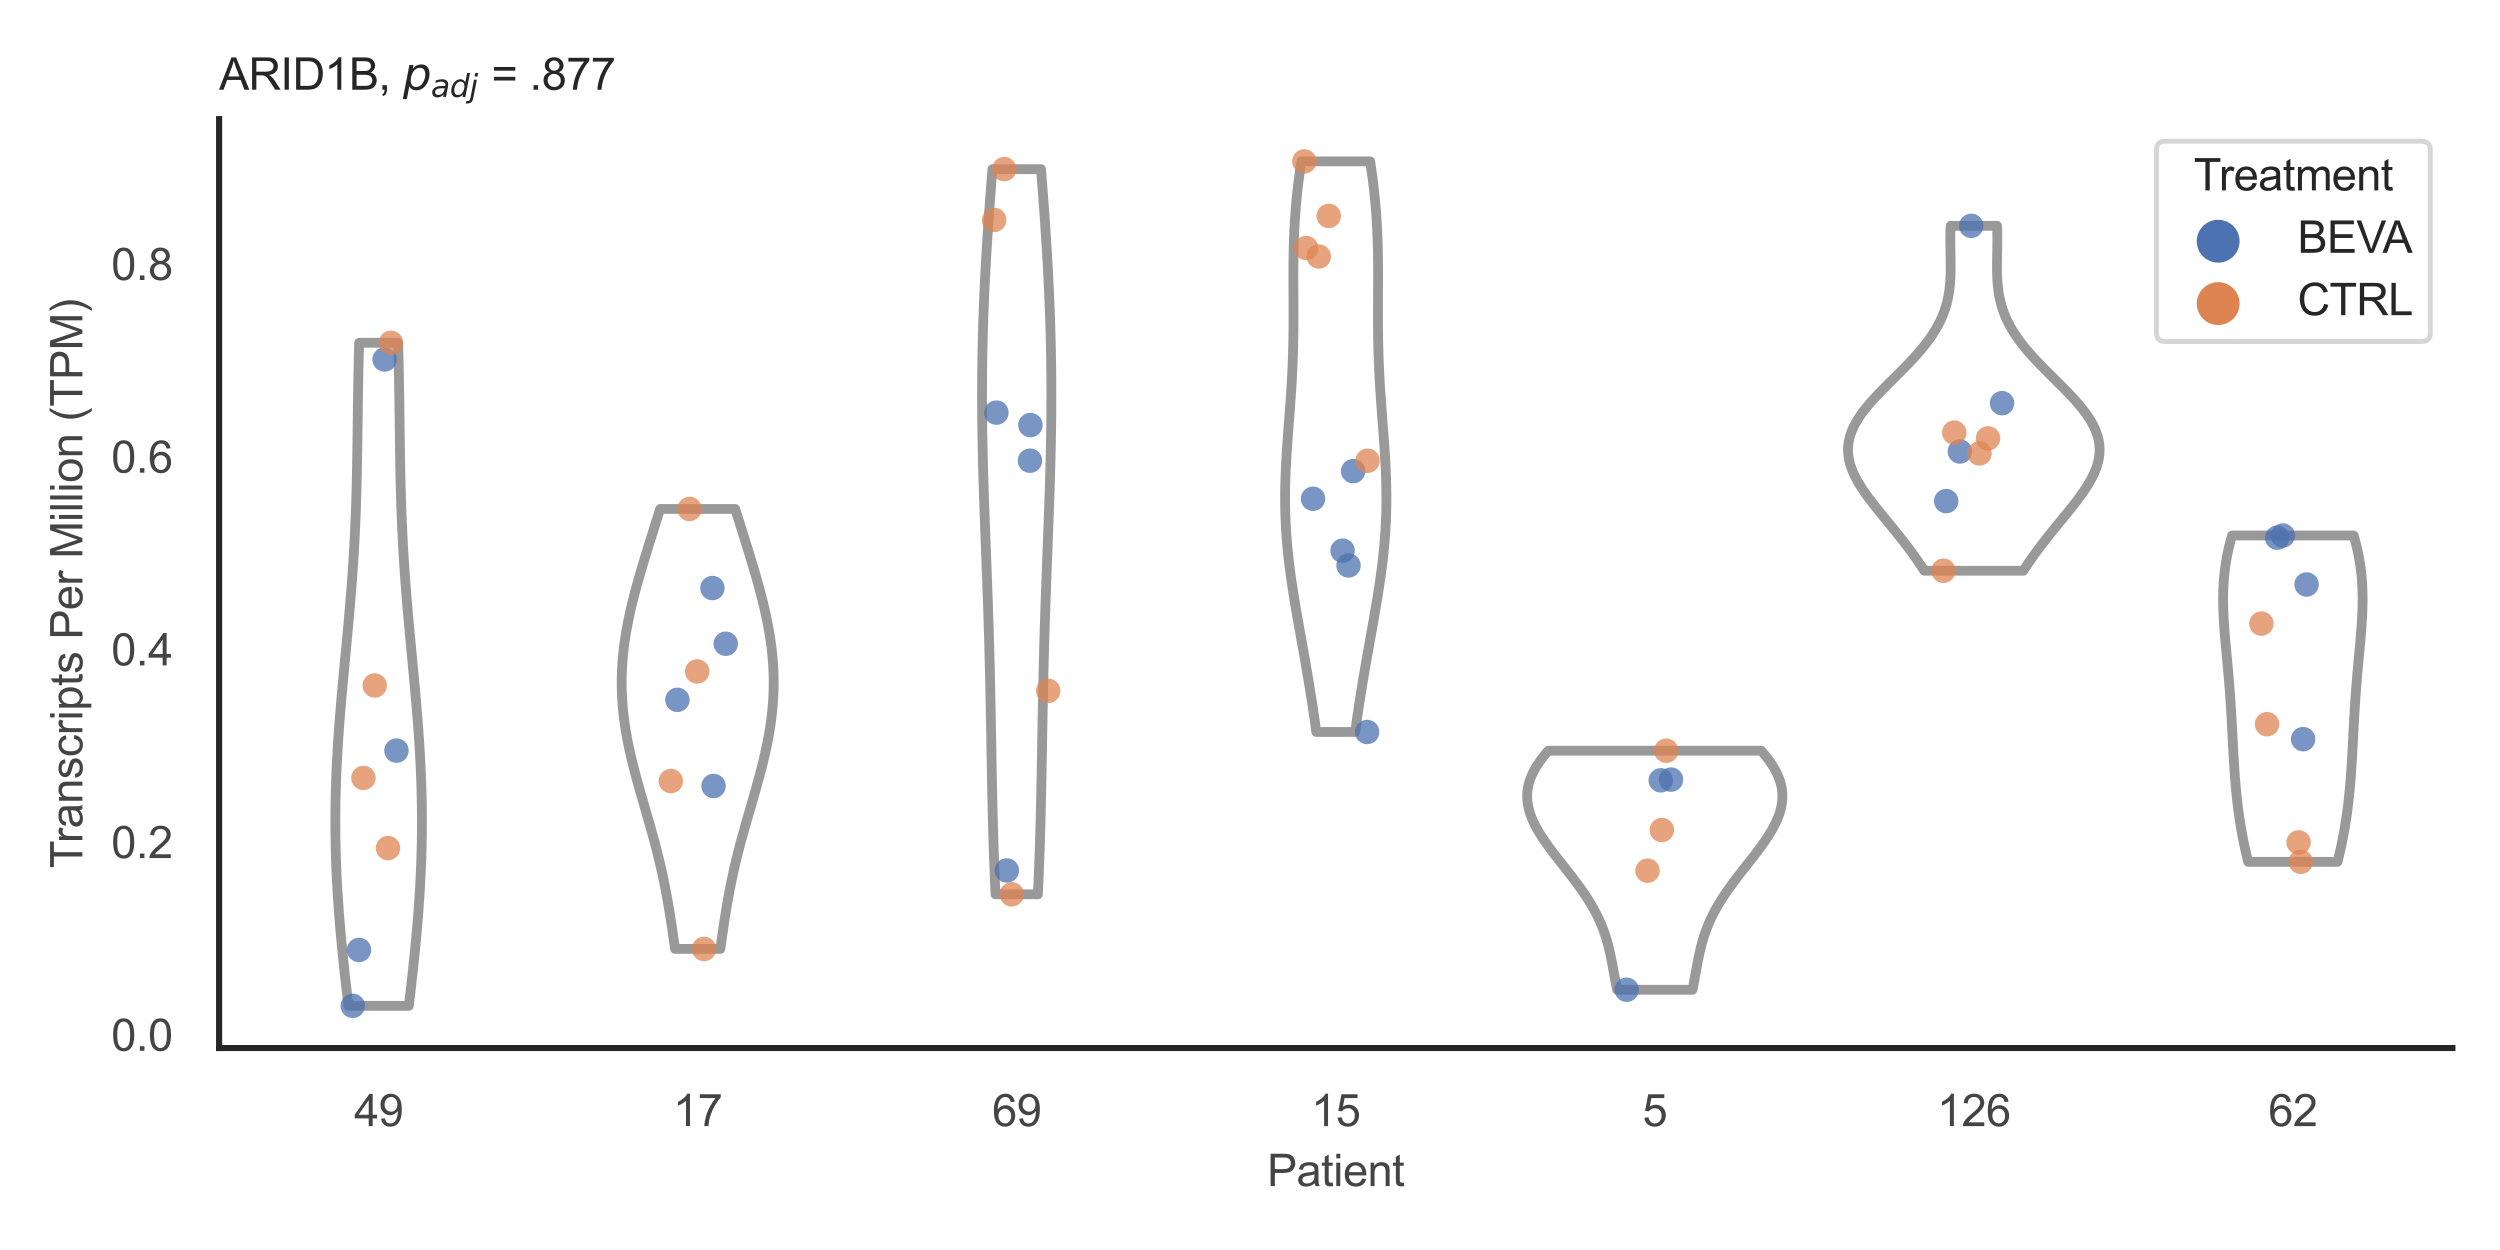 <?xml version="1.0" encoding="utf-8" standalone="no"?>
<!DOCTYPE svg PUBLIC "-//W3C//DTD SVG 1.1//EN"
  "http://www.w3.org/Graphics/SVG/1.1/DTD/svg11.dtd">
<svg xmlns:xlink="http://www.w3.org/1999/xlink" width="510.236pt" height="255.118pt" viewBox="0 0 510.236 255.118" xmlns="http://www.w3.org/2000/svg" version="1.1">
 <defs>
  <style type="text/css">*{stroke-linejoin: round; stroke-linecap: butt}</style>
 </defs>
 <g id="figure_1">
  <g id="patch_1">
   <path d="M 0 255.118 
L 510.236 255.118 
L 510.236 0 
L 0 0 
z
" style="fill: #ffffff"/>
  </g>
  <g id="axes_1">
   <g id="patch_2">
    <path d="M 44.72 213.898 
L 500.516 213.898 
L 500.516 24.32 
L 44.72 24.32 
z
" style="fill: #ffffff"/>
   </g>
   <g id="matplotlib.axis_1">
    <g id="xtick_1">
     <g id="text_1">
      <!-- 49 -->
      <g style="fill: #444444" transform="translate(72.272 229.84)scale(0.09 -0.09)">
       <defs>
        <path id="ArialMT-34" d="M 2069 0 
L 2069 1097 
L 81 1097 
L 81 1613 
L 2172 4581 
L 2631 4581 
L 2631 1613 
L 3250 1613 
L 3250 1097 
L 2631 1097 
L 2631 0 
L 2069 0 
z
M 2069 1613 
L 2069 3678 
L 634 1613 
L 2069 1613 
z
" transform="scale(0.016)"/>
        <path id="ArialMT-39" d="M 350 1059 
L 891 1109 
Q 959 728 1153 556 
Q 1347 384 1650 384 
Q 1909 384 2104 503 
Q 2300 622 2425 820 
Q 2550 1019 2634 1356 
Q 2719 1694 2719 2044 
Q 2719 2081 2716 2156 
Q 2547 1888 2255 1720 
Q 1963 1553 1622 1553 
Q 1053 1553 659 1965 
Q 266 2378 266 3053 
Q 266 3750 677 4175 
Q 1088 4600 1706 4600 
Q 2153 4600 2523 4359 
Q 2894 4119 3086 3673 
Q 3278 3228 3278 2384 
Q 3278 1506 3087 986 
Q 2897 466 2520 194 
Q 2144 -78 1638 -78 
Q 1100 -78 759 220 
Q 419 519 350 1059 
z
M 2653 3081 
Q 2653 3566 2395 3850 
Q 2138 4134 1775 4134 
Q 1400 4134 1122 3828 
Q 844 3522 844 3034 
Q 844 2597 1108 2323 
Q 1372 2050 1759 2050 
Q 2150 2050 2401 2323 
Q 2653 2597 2653 3081 
z
" transform="scale(0.016)"/>
       </defs>
       <use xlink:href="#ArialMT-34"/>
       <use xlink:href="#ArialMT-39" x="55.615"/>
      </g>
     </g>
    </g>
    <g id="xtick_2">
     <g id="text_2">
      <!-- 17 -->
      <g style="fill: #444444" transform="translate(137.386 229.84)scale(0.09 -0.09)">
       <defs>
        <path id="ArialMT-31" d="M 2384 0 
L 1822 0 
L 1822 3584 
Q 1619 3391 1289 3197 
Q 959 3003 697 2906 
L 697 3450 
Q 1169 3672 1522 3987 
Q 1875 4303 2022 4600 
L 2384 4600 
L 2384 0 
z
" transform="scale(0.016)"/>
        <path id="ArialMT-37" d="M 303 3981 
L 303 4522 
L 3269 4522 
L 3269 4084 
Q 2831 3619 2401 2847 
Q 1972 2075 1738 1259 
Q 1569 684 1522 0 
L 944 0 
Q 953 541 1156 1306 
Q 1359 2072 1739 2783 
Q 2119 3494 2547 3981 
L 303 3981 
z
" transform="scale(0.016)"/>
       </defs>
       <use xlink:href="#ArialMT-31"/>
       <use xlink:href="#ArialMT-37" x="55.615"/>
      </g>
     </g>
    </g>
    <g id="xtick_3">
     <g id="text_3">
      <!-- 69 -->
      <g style="fill: #444444" transform="translate(202.5 229.84)scale(0.09 -0.09)">
       <defs>
        <path id="ArialMT-36" d="M 3184 3459 
L 2625 3416 
Q 2550 3747 2413 3897 
Q 2184 4138 1850 4138 
Q 1581 4138 1378 3988 
Q 1113 3794 959 3422 
Q 806 3050 800 2363 
Q 1003 2672 1297 2822 
Q 1591 2972 1913 2972 
Q 2475 2972 2870 2558 
Q 3266 2144 3266 1488 
Q 3266 1056 3080 686 
Q 2894 316 2569 119 
Q 2244 -78 1831 -78 
Q 1128 -78 684 439 
Q 241 956 241 2144 
Q 241 3472 731 4075 
Q 1159 4600 1884 4600 
Q 2425 4600 2770 4297 
Q 3116 3994 3184 3459 
z
M 888 1484 
Q 888 1194 1011 928 
Q 1134 663 1356 523 
Q 1578 384 1822 384 
Q 2178 384 2434 671 
Q 2691 959 2691 1453 
Q 2691 1928 2437 2201 
Q 2184 2475 1800 2475 
Q 1419 2475 1153 2201 
Q 888 1928 888 1484 
z
" transform="scale(0.016)"/>
       </defs>
       <use xlink:href="#ArialMT-36"/>
       <use xlink:href="#ArialMT-39" x="55.615"/>
      </g>
     </g>
    </g>
    <g id="xtick_4">
     <g id="text_4">
      <!-- 15 -->
      <g style="fill: #444444" transform="translate(267.613 229.84)scale(0.09 -0.09)">
       <defs>
        <path id="ArialMT-35" d="M 266 1200 
L 856 1250 
Q 922 819 1161 601 
Q 1400 384 1738 384 
Q 2144 384 2425 690 
Q 2706 997 2706 1503 
Q 2706 1984 2436 2262 
Q 2166 2541 1728 2541 
Q 1456 2541 1237 2417 
Q 1019 2294 894 2097 
L 366 2166 
L 809 4519 
L 3088 4519 
L 3088 3981 
L 1259 3981 
L 1013 2750 
Q 1425 3038 1878 3038 
Q 2478 3038 2890 2622 
Q 3303 2206 3303 1553 
Q 3303 931 2941 478 
Q 2500 -78 1738 -78 
Q 1113 -78 717 272 
Q 322 622 266 1200 
z
" transform="scale(0.016)"/>
       </defs>
       <use xlink:href="#ArialMT-31"/>
       <use xlink:href="#ArialMT-35" x="55.615"/>
      </g>
     </g>
    </g>
    <g id="xtick_5">
     <g id="text_5">
      <!-- 5 -->
      <g style="fill: #444444" transform="translate(335.229 229.84)scale(0.09 -0.09)">
       <use xlink:href="#ArialMT-35"/>
      </g>
     </g>
    </g>
    <g id="xtick_6">
     <g id="text_6">
      <!-- 126 -->
      <g style="fill: #444444" transform="translate(395.338 229.84)scale(0.09 -0.09)">
       <defs>
        <path id="ArialMT-32" d="M 3222 541 
L 3222 0 
L 194 0 
Q 188 203 259 391 
Q 375 700 629 1000 
Q 884 1300 1366 1694 
Q 2113 2306 2375 2664 
Q 2638 3022 2638 3341 
Q 2638 3675 2398 3904 
Q 2159 4134 1775 4134 
Q 1369 4134 1125 3890 
Q 881 3647 878 3216 
L 300 3275 
Q 359 3922 746 4261 
Q 1134 4600 1788 4600 
Q 2447 4600 2831 4234 
Q 3216 3869 3216 3328 
Q 3216 3053 3103 2787 
Q 2991 2522 2730 2228 
Q 2469 1934 1863 1422 
Q 1356 997 1212 845 
Q 1069 694 975 541 
L 3222 541 
z
" transform="scale(0.016)"/>
       </defs>
       <use xlink:href="#ArialMT-31"/>
       <use xlink:href="#ArialMT-32" x="55.615"/>
       <use xlink:href="#ArialMT-36" x="111.23"/>
      </g>
     </g>
    </g>
    <g id="xtick_7">
     <g id="text_7">
      <!-- 62 -->
      <g style="fill: #444444" transform="translate(462.955 229.84)scale(0.09 -0.09)">
       <use xlink:href="#ArialMT-36"/>
       <use xlink:href="#ArialMT-32" x="55.615"/>
      </g>
     </g>
    </g>
    <g id="text_8">
     <!-- Patient -->
     <g style="fill: #444444" transform="translate(258.609 242.071)scale(0.09 -0.09)">
      <defs>
       <path id="ArialMT-50" d="M 494 0 
L 494 4581 
L 2222 4581 
Q 2678 4581 2919 4538 
Q 3256 4481 3484 4323 
Q 3713 4166 3852 3881 
Q 3991 3597 3991 3256 
Q 3991 2672 3619 2267 
Q 3247 1863 2275 1863 
L 1100 1863 
L 1100 0 
L 494 0 
z
M 1100 2403 
L 2284 2403 
Q 2872 2403 3119 2622 
Q 3366 2841 3366 3238 
Q 3366 3525 3220 3729 
Q 3075 3934 2838 4000 
Q 2684 4041 2272 4041 
L 1100 4041 
L 1100 2403 
z
" transform="scale(0.016)"/>
       <path id="ArialMT-61" d="M 2588 409 
Q 2275 144 1986 34 
Q 1697 -75 1366 -75 
Q 819 -75 525 192 
Q 231 459 231 875 
Q 231 1119 342 1320 
Q 453 1522 633 1644 
Q 813 1766 1038 1828 
Q 1203 1872 1538 1913 
Q 2219 1994 2541 2106 
Q 2544 2222 2544 2253 
Q 2544 2597 2384 2738 
Q 2169 2928 1744 2928 
Q 1347 2928 1158 2789 
Q 969 2650 878 2297 
L 328 2372 
Q 403 2725 575 2942 
Q 747 3159 1072 3276 
Q 1397 3394 1825 3394 
Q 2250 3394 2515 3294 
Q 2781 3194 2906 3042 
Q 3031 2891 3081 2659 
Q 3109 2516 3109 2141 
L 3109 1391 
Q 3109 606 3145 398 
Q 3181 191 3288 0 
L 2700 0 
Q 2613 175 2588 409 
z
M 2541 1666 
Q 2234 1541 1622 1453 
Q 1275 1403 1131 1340 
Q 988 1278 909 1158 
Q 831 1038 831 891 
Q 831 666 1001 516 
Q 1172 366 1500 366 
Q 1825 366 2078 508 
Q 2331 650 2450 897 
Q 2541 1088 2541 1459 
L 2541 1666 
z
" transform="scale(0.016)"/>
       <path id="ArialMT-74" d="M 1650 503 
L 1731 6 
Q 1494 -44 1306 -44 
Q 1000 -44 831 53 
Q 663 150 594 308 
Q 525 466 525 972 
L 525 2881 
L 113 2881 
L 113 3319 
L 525 3319 
L 525 4141 
L 1084 4478 
L 1084 3319 
L 1650 3319 
L 1650 2881 
L 1084 2881 
L 1084 941 
Q 1084 700 1114 631 
Q 1144 563 1211 522 
Q 1278 481 1403 481 
Q 1497 481 1650 503 
z
" transform="scale(0.016)"/>
       <path id="ArialMT-69" d="M 425 3934 
L 425 4581 
L 988 4581 
L 988 3934 
L 425 3934 
z
M 425 0 
L 425 3319 
L 988 3319 
L 988 0 
L 425 0 
z
" transform="scale(0.016)"/>
       <path id="ArialMT-65" d="M 2694 1069 
L 3275 997 
Q 3138 488 2766 206 
Q 2394 -75 1816 -75 
Q 1088 -75 661 373 
Q 234 822 234 1631 
Q 234 2469 665 2931 
Q 1097 3394 1784 3394 
Q 2450 3394 2872 2941 
Q 3294 2488 3294 1666 
Q 3294 1616 3291 1516 
L 816 1516 
Q 847 969 1125 678 
Q 1403 388 1819 388 
Q 2128 388 2347 550 
Q 2566 713 2694 1069 
z
M 847 1978 
L 2700 1978 
Q 2663 2397 2488 2606 
Q 2219 2931 1791 2931 
Q 1403 2931 1139 2672 
Q 875 2413 847 1978 
z
" transform="scale(0.016)"/>
       <path id="ArialMT-6e" d="M 422 0 
L 422 3319 
L 928 3319 
L 928 2847 
Q 1294 3394 1984 3394 
Q 2284 3394 2536 3286 
Q 2788 3178 2913 3003 
Q 3038 2828 3088 2588 
Q 3119 2431 3119 2041 
L 3119 0 
L 2556 0 
L 2556 2019 
Q 2556 2363 2490 2533 
Q 2425 2703 2258 2804 
Q 2091 2906 1866 2906 
Q 1506 2906 1245 2678 
Q 984 2450 984 1813 
L 984 0 
L 422 0 
z
" transform="scale(0.016)"/>
      </defs>
      <use xlink:href="#ArialMT-50"/>
      <use xlink:href="#ArialMT-61" x="66.699"/>
      <use xlink:href="#ArialMT-74" x="122.314"/>
      <use xlink:href="#ArialMT-69" x="150.098"/>
      <use xlink:href="#ArialMT-65" x="172.314"/>
      <use xlink:href="#ArialMT-6e" x="227.93"/>
      <use xlink:href="#ArialMT-74" x="283.545"/>
     </g>
    </g>
   </g>
   <g id="matplotlib.axis_2">
    <g id="ytick_1">
     <g id="text_9">
      <!-- 0.0 -->
      <g style="fill: #444444" transform="translate(22.71 214.456)scale(0.09 -0.09)">
       <defs>
        <path id="ArialMT-30" d="M 266 2259 
Q 266 3072 433 3567 
Q 600 4063 929 4331 
Q 1259 4600 1759 4600 
Q 2128 4600 2406 4451 
Q 2684 4303 2865 4023 
Q 3047 3744 3150 3342 
Q 3253 2941 3253 2259 
Q 3253 1453 3087 958 
Q 2922 463 2592 192 
Q 2263 -78 1759 -78 
Q 1097 -78 719 397 
Q 266 969 266 2259 
z
M 844 2259 
Q 844 1131 1108 757 
Q 1372 384 1759 384 
Q 2147 384 2411 759 
Q 2675 1134 2675 2259 
Q 2675 3391 2411 3762 
Q 2147 4134 1753 4134 
Q 1366 4134 1134 3806 
Q 844 3388 844 2259 
z
" transform="scale(0.016)"/>
        <path id="ArialMT-2e" d="M 581 0 
L 581 641 
L 1222 641 
L 1222 0 
L 581 0 
z
" transform="scale(0.016)"/>
       </defs>
       <use xlink:href="#ArialMT-30"/>
       <use xlink:href="#ArialMT-2e" x="55.615"/>
       <use xlink:href="#ArialMT-30" x="83.398"/>
      </g>
     </g>
    </g>
    <g id="ytick_2">
     <g id="text_10">
      <!-- 0.2 -->
      <g style="fill: #444444" transform="translate(22.71 175.128)scale(0.09 -0.09)">
       <use xlink:href="#ArialMT-30"/>
       <use xlink:href="#ArialMT-2e" x="55.615"/>
       <use xlink:href="#ArialMT-32" x="83.398"/>
      </g>
     </g>
    </g>
    <g id="ytick_3">
     <g id="text_11">
      <!-- 0.4 -->
      <g style="fill: #444444" transform="translate(22.71 135.8)scale(0.09 -0.09)">
       <use xlink:href="#ArialMT-30"/>
       <use xlink:href="#ArialMT-2e" x="55.615"/>
       <use xlink:href="#ArialMT-34" x="83.398"/>
      </g>
     </g>
    </g>
    <g id="ytick_4">
     <g id="text_12">
      <!-- 0.6 -->
      <g style="fill: #444444" transform="translate(22.71 96.472)scale(0.09 -0.09)">
       <use xlink:href="#ArialMT-30"/>
       <use xlink:href="#ArialMT-2e" x="55.615"/>
       <use xlink:href="#ArialMT-36" x="83.398"/>
      </g>
     </g>
    </g>
    <g id="ytick_5">
     <g id="text_13">
      <!-- 0.8 -->
      <g style="fill: #444444" transform="translate(22.71 57.144)scale(0.09 -0.09)">
       <defs>
        <path id="ArialMT-38" d="M 1131 2484 
Q 781 2613 612 2850 
Q 444 3088 444 3419 
Q 444 3919 803 4259 
Q 1163 4600 1759 4600 
Q 2359 4600 2725 4251 
Q 3091 3903 3091 3403 
Q 3091 3084 2923 2848 
Q 2756 2613 2416 2484 
Q 2838 2347 3058 2040 
Q 3278 1734 3278 1309 
Q 3278 722 2862 322 
Q 2447 -78 1769 -78 
Q 1091 -78 675 323 
Q 259 725 259 1325 
Q 259 1772 486 2073 
Q 713 2375 1131 2484 
z
M 1019 3438 
Q 1019 3113 1228 2906 
Q 1438 2700 1772 2700 
Q 2097 2700 2305 2904 
Q 2513 3109 2513 3406 
Q 2513 3716 2298 3927 
Q 2084 4138 1766 4138 
Q 1444 4138 1231 3931 
Q 1019 3725 1019 3438 
z
M 838 1322 
Q 838 1081 952 856 
Q 1066 631 1291 507 
Q 1516 384 1775 384 
Q 2178 384 2440 643 
Q 2703 903 2703 1303 
Q 2703 1709 2433 1975 
Q 2163 2241 1756 2241 
Q 1359 2241 1098 1978 
Q 838 1716 838 1322 
z
" transform="scale(0.016)"/>
       </defs>
       <use xlink:href="#ArialMT-30"/>
       <use xlink:href="#ArialMT-2e" x="55.615"/>
       <use xlink:href="#ArialMT-38" x="83.398"/>
      </g>
     </g>
    </g>
    <g id="text_14">
     <!-- Transcripts Per Million (TPM) -->
     <g style="fill: #444444" transform="translate(16.816 177.194)rotate(-90)scale(0.09 -0.09)">
      <defs>
       <path id="ArialMT-54" d="M 1659 0 
L 1659 4041 
L 150 4041 
L 150 4581 
L 3781 4581 
L 3781 4041 
L 2266 4041 
L 2266 0 
L 1659 0 
z
" transform="scale(0.016)"/>
       <path id="ArialMT-72" d="M 416 0 
L 416 3319 
L 922 3319 
L 922 2816 
Q 1116 3169 1280 3281 
Q 1444 3394 1641 3394 
Q 1925 3394 2219 3213 
L 2025 2691 
Q 1819 2813 1613 2813 
Q 1428 2813 1281 2702 
Q 1134 2591 1072 2394 
Q 978 2094 978 1738 
L 978 0 
L 416 0 
z
" transform="scale(0.016)"/>
       <path id="ArialMT-73" d="M 197 991 
L 753 1078 
Q 800 744 1014 566 
Q 1228 388 1613 388 
Q 2000 388 2187 545 
Q 2375 703 2375 916 
Q 2375 1106 2209 1216 
Q 2094 1291 1634 1406 
Q 1016 1563 777 1677 
Q 538 1791 414 1992 
Q 291 2194 291 2438 
Q 291 2659 392 2848 
Q 494 3038 669 3163 
Q 800 3259 1026 3326 
Q 1253 3394 1513 3394 
Q 1903 3394 2198 3281 
Q 2494 3169 2634 2976 
Q 2775 2784 2828 2463 
L 2278 2388 
Q 2241 2644 2061 2787 
Q 1881 2931 1553 2931 
Q 1166 2931 1000 2803 
Q 834 2675 834 2503 
Q 834 2394 903 2306 
Q 972 2216 1119 2156 
Q 1203 2125 1616 2013 
Q 2213 1853 2448 1751 
Q 2684 1650 2818 1456 
Q 2953 1263 2953 975 
Q 2953 694 2789 445 
Q 2625 197 2315 61 
Q 2006 -75 1616 -75 
Q 969 -75 630 194 
Q 291 463 197 991 
z
" transform="scale(0.016)"/>
       <path id="ArialMT-63" d="M 2588 1216 
L 3141 1144 
Q 3050 572 2676 248 
Q 2303 -75 1759 -75 
Q 1078 -75 664 370 
Q 250 816 250 1647 
Q 250 2184 428 2587 
Q 606 2991 970 3192 
Q 1334 3394 1763 3394 
Q 2303 3394 2647 3120 
Q 2991 2847 3088 2344 
L 2541 2259 
Q 2463 2594 2264 2762 
Q 2066 2931 1784 2931 
Q 1359 2931 1093 2626 
Q 828 2322 828 1663 
Q 828 994 1084 691 
Q 1341 388 1753 388 
Q 2084 388 2306 591 
Q 2528 794 2588 1216 
z
" transform="scale(0.016)"/>
       <path id="ArialMT-70" d="M 422 -1272 
L 422 3319 
L 934 3319 
L 934 2888 
Q 1116 3141 1344 3267 
Q 1572 3394 1897 3394 
Q 2322 3394 2647 3175 
Q 2972 2956 3137 2557 
Q 3303 2159 3303 1684 
Q 3303 1175 3120 767 
Q 2938 359 2589 142 
Q 2241 -75 1856 -75 
Q 1575 -75 1351 44 
Q 1128 163 984 344 
L 984 -1272 
L 422 -1272 
z
M 931 1641 
Q 931 1000 1190 694 
Q 1450 388 1819 388 
Q 2194 388 2461 705 
Q 2728 1022 2728 1688 
Q 2728 2322 2467 2637 
Q 2206 2953 1844 2953 
Q 1484 2953 1207 2617 
Q 931 2281 931 1641 
z
" transform="scale(0.016)"/>
       <path id="ArialMT-20" transform="scale(0.016)"/>
       <path id="ArialMT-4d" d="M 475 0 
L 475 4581 
L 1388 4581 
L 2472 1338 
Q 2622 884 2691 659 
Q 2769 909 2934 1394 
L 4031 4581 
L 4847 4581 
L 4847 0 
L 4263 0 
L 4263 3834 
L 2931 0 
L 2384 0 
L 1059 3900 
L 1059 0 
L 475 0 
z
" transform="scale(0.016)"/>
       <path id="ArialMT-6c" d="M 409 0 
L 409 4581 
L 972 4581 
L 972 0 
L 409 0 
z
" transform="scale(0.016)"/>
       <path id="ArialMT-6f" d="M 213 1659 
Q 213 2581 725 3025 
Q 1153 3394 1769 3394 
Q 2453 3394 2887 2945 
Q 3322 2497 3322 1706 
Q 3322 1066 3130 698 
Q 2938 331 2570 128 
Q 2203 -75 1769 -75 
Q 1072 -75 642 372 
Q 213 819 213 1659 
z
M 791 1659 
Q 791 1022 1069 705 
Q 1347 388 1769 388 
Q 2188 388 2466 706 
Q 2744 1025 2744 1678 
Q 2744 2294 2464 2611 
Q 2184 2928 1769 2928 
Q 1347 2928 1069 2612 
Q 791 2297 791 1659 
z
" transform="scale(0.016)"/>
       <path id="ArialMT-28" d="M 1497 -1347 
Q 1031 -759 709 28 
Q 388 816 388 1659 
Q 388 2403 628 3084 
Q 909 3875 1497 4659 
L 1900 4659 
Q 1522 4009 1400 3731 
Q 1209 3300 1100 2831 
Q 966 2247 966 1656 
Q 966 153 1900 -1347 
L 1497 -1347 
z
" transform="scale(0.016)"/>
       <path id="ArialMT-29" d="M 791 -1347 
L 388 -1347 
Q 1322 153 1322 1656 
Q 1322 2244 1188 2822 
Q 1081 3291 891 3722 
Q 769 4003 388 4659 
L 791 4659 
Q 1378 3875 1659 3084 
Q 1900 2403 1900 1659 
Q 1900 816 1576 28 
Q 1253 -759 791 -1347 
z
" transform="scale(0.016)"/>
      </defs>
      <use xlink:href="#ArialMT-54"/>
      <use xlink:href="#ArialMT-72" x="57.334"/>
      <use xlink:href="#ArialMT-61" x="90.635"/>
      <use xlink:href="#ArialMT-6e" x="146.25"/>
      <use xlink:href="#ArialMT-73" x="201.865"/>
      <use xlink:href="#ArialMT-63" x="251.865"/>
      <use xlink:href="#ArialMT-72" x="301.865"/>
      <use xlink:href="#ArialMT-69" x="335.166"/>
      <use xlink:href="#ArialMT-70" x="357.383"/>
      <use xlink:href="#ArialMT-74" x="412.998"/>
      <use xlink:href="#ArialMT-73" x="440.781"/>
      <use xlink:href="#ArialMT-20" x="490.781"/>
      <use xlink:href="#ArialMT-50" x="518.564"/>
      <use xlink:href="#ArialMT-65" x="585.264"/>
      <use xlink:href="#ArialMT-72" x="640.879"/>
      <use xlink:href="#ArialMT-20" x="674.18"/>
      <use xlink:href="#ArialMT-4d" x="701.963"/>
      <use xlink:href="#ArialMT-69" x="785.264"/>
      <use xlink:href="#ArialMT-6c" x="807.48"/>
      <use xlink:href="#ArialMT-6c" x="829.697"/>
      <use xlink:href="#ArialMT-69" x="851.914"/>
      <use xlink:href="#ArialMT-6f" x="874.131"/>
      <use xlink:href="#ArialMT-6e" x="929.746"/>
      <use xlink:href="#ArialMT-20" x="985.361"/>
      <use xlink:href="#ArialMT-28" x="1013.145"/>
      <use xlink:href="#ArialMT-54" x="1046.445"/>
      <use xlink:href="#ArialMT-50" x="1107.529"/>
      <use xlink:href="#ArialMT-4d" x="1174.229"/>
      <use xlink:href="#ArialMT-29" x="1257.529"/>
     </g>
    </g>
   </g>
   <g id="PolyCollection_1">
    <defs>
     <path id="m9f74126dce" d="M 83.435 -49.837 
L 71.119 -49.837 
L 70.955 -51.204 
L 70.794 -52.571 
L 70.636 -53.938 
L 70.481 -55.305 
L 70.329 -56.672 
L 70.181 -58.038 
L 70.037 -59.405 
L 69.898 -60.772 
L 69.763 -62.139 
L 69.633 -63.506 
L 69.508 -64.873 
L 69.389 -66.24 
L 69.276 -67.607 
L 69.169 -68.973 
L 69.069 -70.34 
L 68.975 -71.707 
L 68.888 -73.074 
L 68.808 -74.441 
L 68.736 -75.808 
L 68.671 -77.175 
L 68.614 -78.541 
L 68.565 -79.908 
L 68.524 -81.275 
L 68.491 -82.642 
L 68.466 -84.009 
L 68.449 -85.376 
L 68.441 -86.743 
L 68.441 -88.11 
L 68.449 -89.476 
L 68.466 -90.843 
L 68.491 -92.21 
L 68.523 -93.577 
L 68.564 -94.944 
L 68.612 -96.311 
L 68.669 -97.678 
L 68.732 -99.045 
L 68.802 -100.411 
L 68.88 -101.778 
L 68.963 -103.145 
L 69.053 -104.512 
L 69.149 -105.879 
L 69.25 -107.246 
L 69.356 -108.613 
L 69.467 -109.98 
L 69.582 -111.346 
L 69.7 -112.713 
L 69.822 -114.08 
L 69.946 -115.447 
L 70.072 -116.814 
L 70.2 -118.181 
L 70.329 -119.548 
L 70.459 -120.914 
L 70.589 -122.281 
L 70.718 -123.648 
L 70.846 -125.015 
L 70.973 -126.382 
L 71.098 -127.749 
L 71.221 -129.116 
L 71.341 -130.483 
L 71.457 -131.849 
L 71.571 -133.216 
L 71.68 -134.583 
L 71.786 -135.95 
L 71.887 -137.317 
L 71.983 -138.684 
L 72.075 -140.051 
L 72.161 -141.418 
L 72.243 -142.784 
L 72.32 -144.151 
L 72.391 -145.518 
L 72.458 -146.885 
L 72.519 -148.252 
L 72.576 -149.619 
L 72.628 -150.986 
L 72.675 -152.353 
L 72.718 -153.719 
L 72.757 -155.086 
L 72.792 -156.453 
L 72.823 -157.82 
L 72.852 -159.187 
L 72.878 -160.554 
L 72.901 -161.921 
L 72.922 -163.287 
L 72.942 -164.654 
L 72.96 -166.021 
L 72.977 -167.388 
L 72.995 -168.755 
L 73.012 -170.122 
L 73.029 -171.489 
L 73.048 -172.856 
L 73.067 -174.222 
L 73.088 -175.589 
L 73.111 -176.956 
L 73.136 -178.323 
L 73.163 -179.69 
L 73.193 -181.057 
L 73.226 -182.424 
L 73.262 -183.791 
L 73.302 -185.157 
L 81.252 -185.157 
L 81.252 -185.157 
L 81.291 -183.791 
L 81.328 -182.424 
L 81.361 -181.057 
L 81.391 -179.69 
L 81.418 -178.323 
L 81.443 -176.956 
L 81.466 -175.589 
L 81.487 -174.222 
L 81.506 -172.856 
L 81.524 -171.489 
L 81.542 -170.122 
L 81.559 -168.755 
L 81.576 -167.388 
L 81.594 -166.021 
L 81.612 -164.654 
L 81.632 -163.287 
L 81.653 -161.921 
L 81.676 -160.554 
L 81.702 -159.187 
L 81.73 -157.82 
L 81.762 -156.453 
L 81.797 -155.086 
L 81.836 -153.719 
L 81.879 -152.353 
L 81.926 -150.986 
L 81.978 -149.619 
L 82.035 -148.252 
L 82.096 -146.885 
L 82.162 -145.518 
L 82.234 -144.151 
L 82.311 -142.784 
L 82.392 -141.418 
L 82.479 -140.051 
L 82.571 -138.684 
L 82.667 -137.317 
L 82.768 -135.95 
L 82.873 -134.583 
L 82.983 -133.216 
L 83.096 -131.849 
L 83.213 -130.483 
L 83.333 -129.116 
L 83.456 -127.749 
L 83.581 -126.382 
L 83.708 -125.015 
L 83.836 -123.648 
L 83.965 -122.281 
L 84.095 -120.914 
L 84.224 -119.548 
L 84.353 -118.181 
L 84.481 -116.814 
L 84.608 -115.447 
L 84.732 -114.08 
L 84.853 -112.713 
L 84.972 -111.346 
L 85.087 -109.98 
L 85.197 -108.613 
L 85.303 -107.246 
L 85.405 -105.879 
L 85.5 -104.512 
L 85.59 -103.145 
L 85.674 -101.778 
L 85.751 -100.411 
L 85.822 -99.045 
L 85.885 -97.678 
L 85.941 -96.311 
L 85.99 -94.944 
L 86.03 -93.577 
L 86.063 -92.21 
L 86.088 -90.843 
L 86.104 -89.476 
L 86.113 -88.11 
L 86.113 -86.743 
L 86.104 -85.376 
L 86.088 -84.009 
L 86.063 -82.642 
L 86.03 -81.275 
L 85.989 -79.908 
L 85.939 -78.541 
L 85.882 -77.175 
L 85.818 -75.808 
L 85.745 -74.441 
L 85.666 -73.074 
L 85.579 -71.707 
L 85.485 -70.34 
L 85.384 -68.973 
L 85.278 -67.607 
L 85.165 -66.24 
L 85.046 -64.873 
L 84.921 -63.506 
L 84.791 -62.139 
L 84.656 -60.772 
L 84.517 -59.405 
L 84.373 -58.038 
L 84.224 -56.672 
L 84.073 -55.305 
L 83.918 -53.938 
L 83.759 -52.571 
L 83.598 -51.204 
L 83.435 -49.837 
z
" style="stroke: #999999; stroke-width: 2"/>
    </defs>
    <g clip-path="url(#p41c03e81f2)">
     <use xlink:href="#m9f74126dce" x="0" y="255.118" style="fill: #ffffff; stroke: #999999; stroke-width: 2"/>
    </g>
   </g>
   <g id="PolyCollection_2">
    <defs>
     <path id="mac36c5a98b" d="M 147.015 -61.448 
L 137.766 -61.448 
L 137.64 -62.355 
L 137.512 -63.262 
L 137.382 -64.169 
L 137.251 -65.076 
L 137.116 -65.983 
L 136.979 -66.89 
L 136.838 -67.797 
L 136.694 -68.704 
L 136.545 -69.611 
L 136.391 -70.518 
L 136.232 -71.425 
L 136.068 -72.332 
L 135.898 -73.239 
L 135.721 -74.146 
L 135.539 -75.053 
L 135.35 -75.96 
L 135.154 -76.867 
L 134.951 -77.774 
L 134.742 -78.681 
L 134.526 -79.588 
L 134.304 -80.495 
L 134.076 -81.402 
L 133.842 -82.309 
L 133.602 -83.216 
L 133.358 -84.123 
L 133.108 -85.03 
L 132.855 -85.937 
L 132.598 -86.843 
L 132.339 -87.75 
L 132.077 -88.657 
L 131.814 -89.564 
L 131.551 -90.471 
L 131.287 -91.378 
L 131.025 -92.285 
L 130.764 -93.192 
L 130.506 -94.099 
L 130.251 -95.006 
L 130.001 -95.913 
L 129.755 -96.82 
L 129.515 -97.727 
L 129.282 -98.634 
L 129.056 -99.541 
L 128.838 -100.448 
L 128.628 -101.355 
L 128.428 -102.262 
L 128.238 -103.169 
L 128.058 -104.076 
L 127.89 -104.983 
L 127.733 -105.89 
L 127.588 -106.797 
L 127.455 -107.704 
L 127.336 -108.611 
L 127.23 -109.518 
L 127.137 -110.425 
L 127.058 -111.332 
L 126.994 -112.239 
L 126.944 -113.146 
L 126.908 -114.053 
L 126.887 -114.96 
L 126.88 -115.867 
L 126.889 -116.774 
L 126.911 -117.681 
L 126.949 -118.588 
L 127 -119.495 
L 127.066 -120.402 
L 127.146 -121.309 
L 127.24 -122.216 
L 127.347 -123.123 
L 127.467 -124.03 
L 127.6 -124.937 
L 127.746 -125.844 
L 127.903 -126.751 
L 128.072 -127.658 
L 128.252 -128.565 
L 128.442 -129.472 
L 128.642 -130.379 
L 128.852 -131.286 
L 129.07 -132.193 
L 129.296 -133.1 
L 129.531 -134.007 
L 129.772 -134.914 
L 130.02 -135.821 
L 130.273 -136.728 
L 130.533 -137.635 
L 130.797 -138.542 
L 131.065 -139.449 
L 131.337 -140.356 
L 131.612 -141.263 
L 131.891 -142.17 
L 132.171 -143.077 
L 132.453 -143.984 
L 132.737 -144.89 
L 133.022 -145.797 
L 133.307 -146.704 
L 133.592 -147.611 
L 133.877 -148.518 
L 134.161 -149.425 
L 134.445 -150.332 
L 134.727 -151.239 
L 150.055 -151.239 
L 150.055 -151.239 
L 150.337 -150.332 
L 150.62 -149.425 
L 150.904 -148.518 
L 151.189 -147.611 
L 151.474 -146.704 
L 151.759 -145.797 
L 152.044 -144.89 
L 152.328 -143.984 
L 152.61 -143.077 
L 152.891 -142.17 
L 153.169 -141.263 
L 153.444 -140.356 
L 153.716 -139.449 
L 153.985 -138.542 
L 154.249 -137.635 
L 154.508 -136.728 
L 154.762 -135.821 
L 155.009 -134.914 
L 155.251 -134.007 
L 155.485 -133.1 
L 155.711 -132.193 
L 155.93 -131.286 
L 156.139 -130.379 
L 156.339 -129.472 
L 156.529 -128.565 
L 156.709 -127.658 
L 156.878 -126.751 
L 157.035 -125.844 
L 157.181 -124.937 
L 157.314 -124.03 
L 157.434 -123.123 
L 157.541 -122.216 
L 157.635 -121.309 
L 157.715 -120.402 
L 157.781 -119.495 
L 157.833 -118.588 
L 157.87 -117.681 
L 157.893 -116.774 
L 157.901 -115.867 
L 157.894 -114.96 
L 157.873 -114.053 
L 157.837 -113.146 
L 157.787 -112.239 
L 157.723 -111.332 
L 157.644 -110.425 
L 157.552 -109.518 
L 157.445 -108.611 
L 157.326 -107.704 
L 157.194 -106.797 
L 157.049 -105.89 
L 156.892 -104.983 
L 156.723 -104.076 
L 156.543 -103.169 
L 156.353 -102.262 
L 156.153 -101.355 
L 155.943 -100.448 
L 155.725 -99.541 
L 155.499 -98.634 
L 155.266 -97.727 
L 155.026 -96.82 
L 154.78 -95.913 
L 154.53 -95.006 
L 154.275 -94.099 
L 154.017 -93.192 
L 153.756 -92.285 
L 153.494 -91.378 
L 153.23 -90.471 
L 152.967 -89.564 
L 152.704 -88.657 
L 152.442 -87.75 
L 152.183 -86.843 
L 151.926 -85.937 
L 151.673 -85.03 
L 151.424 -84.123 
L 151.179 -83.216 
L 150.939 -82.309 
L 150.705 -81.402 
L 150.477 -80.495 
L 150.255 -79.588 
L 150.039 -78.681 
L 149.83 -77.774 
L 149.627 -76.867 
L 149.432 -75.96 
L 149.242 -75.053 
L 149.06 -74.146 
L 148.883 -73.239 
L 148.713 -72.332 
L 148.549 -71.425 
L 148.39 -70.518 
L 148.236 -69.611 
L 148.087 -68.704 
L 147.943 -67.797 
L 147.802 -66.89 
L 147.665 -65.983 
L 147.531 -65.076 
L 147.399 -64.169 
L 147.269 -63.262 
L 147.142 -62.355 
L 147.015 -61.448 
z
" style="stroke: #999999; stroke-width: 2"/>
    </defs>
    <g clip-path="url(#p41c03e81f2)">
     <use xlink:href="#mac36c5a98b" x="0" y="255.118" style="fill: #ffffff; stroke: #999999; stroke-width: 2"/>
    </g>
   </g>
   <g id="PolyCollection_3">
    <defs>
     <path id="maf4720a62d" d="M 211.834 -72.594 
L 203.174 -72.594 
L 203.107 -74.089 
L 203.043 -75.584 
L 202.982 -77.079 
L 202.925 -78.574 
L 202.87 -80.069 
L 202.819 -81.563 
L 202.77 -83.058 
L 202.724 -84.553 
L 202.681 -86.048 
L 202.64 -87.543 
L 202.602 -89.038 
L 202.566 -90.533 
L 202.532 -92.028 
L 202.5 -93.523 
L 202.47 -95.018 
L 202.441 -96.513 
L 202.413 -98.008 
L 202.385 -99.503 
L 202.359 -100.998 
L 202.333 -102.493 
L 202.307 -103.988 
L 202.281 -105.483 
L 202.255 -106.978 
L 202.228 -108.473 
L 202.2 -109.968 
L 202.172 -111.463 
L 202.142 -112.958 
L 202.112 -114.453 
L 202.079 -115.948 
L 202.046 -117.443 
L 202.01 -118.938 
L 201.973 -120.433 
L 201.934 -121.928 
L 201.893 -123.423 
L 201.851 -124.918 
L 201.806 -126.413 
L 201.76 -127.908 
L 201.712 -129.403 
L 201.662 -130.898 
L 201.611 -132.393 
L 201.558 -133.887 
L 201.504 -135.382 
L 201.449 -136.877 
L 201.393 -138.372 
L 201.337 -139.867 
L 201.28 -141.362 
L 201.222 -142.857 
L 201.165 -144.352 
L 201.108 -145.847 
L 201.052 -147.342 
L 200.996 -148.837 
L 200.942 -150.332 
L 200.888 -151.827 
L 200.837 -153.322 
L 200.787 -154.817 
L 200.74 -156.312 
L 200.695 -157.807 
L 200.653 -159.302 
L 200.614 -160.797 
L 200.578 -162.292 
L 200.545 -163.787 
L 200.516 -165.282 
L 200.491 -166.777 
L 200.471 -168.272 
L 200.454 -169.767 
L 200.442 -171.262 
L 200.434 -172.757 
L 200.43 -174.252 
L 200.432 -175.747 
L 200.438 -177.242 
L 200.449 -178.737 
L 200.465 -180.232 
L 200.486 -181.727 
L 200.512 -183.222 
L 200.543 -184.716 
L 200.578 -186.211 
L 200.619 -187.706 
L 200.665 -189.201 
L 200.715 -190.696 
L 200.77 -192.191 
L 200.829 -193.686 
L 200.893 -195.181 
L 200.962 -196.676 
L 201.035 -198.171 
L 201.112 -199.666 
L 201.193 -201.161 
L 201.279 -202.656 
L 201.367 -204.151 
L 201.46 -205.646 
L 201.556 -207.141 
L 201.656 -208.636 
L 201.758 -210.131 
L 201.864 -211.626 
L 201.972 -213.121 
L 202.084 -214.616 
L 202.197 -216.111 
L 202.313 -217.606 
L 202.431 -219.101 
L 202.551 -220.596 
L 212.458 -220.596 
L 212.458 -220.596 
L 212.578 -219.101 
L 212.696 -217.606 
L 212.812 -216.111 
L 212.925 -214.616 
L 213.036 -213.121 
L 213.145 -211.626 
L 213.25 -210.131 
L 213.353 -208.636 
L 213.453 -207.141 
L 213.549 -205.646 
L 213.641 -204.151 
L 213.73 -202.656 
L 213.815 -201.161 
L 213.897 -199.666 
L 213.974 -198.171 
L 214.047 -196.676 
L 214.115 -195.181 
L 214.179 -193.686 
L 214.239 -192.191 
L 214.294 -190.696 
L 214.344 -189.201 
L 214.39 -187.706 
L 214.43 -186.211 
L 214.466 -184.716 
L 214.497 -183.222 
L 214.523 -181.727 
L 214.544 -180.232 
L 214.56 -178.737 
L 214.571 -177.242 
L 214.577 -175.747 
L 214.578 -174.252 
L 214.575 -172.757 
L 214.567 -171.262 
L 214.555 -169.767 
L 214.538 -168.272 
L 214.517 -166.777 
L 214.492 -165.282 
L 214.463 -163.787 
L 214.431 -162.292 
L 214.395 -160.797 
L 214.356 -159.302 
L 214.314 -157.807 
L 214.269 -156.312 
L 214.221 -154.817 
L 214.172 -153.322 
L 214.12 -151.827 
L 214.067 -150.332 
L 214.013 -148.837 
L 213.957 -147.342 
L 213.901 -145.847 
L 213.844 -144.352 
L 213.786 -142.857 
L 213.729 -141.362 
L 213.672 -139.867 
L 213.615 -138.372 
L 213.559 -136.877 
L 213.504 -135.382 
L 213.45 -133.887 
L 213.398 -132.393 
L 213.347 -130.898 
L 213.297 -129.403 
L 213.249 -127.908 
L 213.203 -126.413 
L 213.158 -124.918 
L 213.115 -123.423 
L 213.075 -121.928 
L 213.036 -120.433 
L 212.999 -118.938 
L 212.963 -117.443 
L 212.929 -115.948 
L 212.897 -114.453 
L 212.866 -112.958 
L 212.837 -111.463 
L 212.808 -109.968 
L 212.781 -108.473 
L 212.754 -106.978 
L 212.728 -105.483 
L 212.702 -103.988 
L 212.676 -102.493 
L 212.65 -100.998 
L 212.623 -99.503 
L 212.596 -98.008 
L 212.568 -96.513 
L 212.539 -95.018 
L 212.508 -93.523 
L 212.476 -92.028 
L 212.442 -90.533 
L 212.406 -89.038 
L 212.368 -87.543 
L 212.328 -86.048 
L 212.285 -84.553 
L 212.239 -83.058 
L 212.19 -81.563 
L 212.139 -80.069 
L 212.084 -78.574 
L 212.026 -77.079 
L 211.965 -75.584 
L 211.901 -74.089 
L 211.834 -72.594 
z
" style="stroke: #999999; stroke-width: 2"/>
    </defs>
    <g clip-path="url(#p41c03e81f2)">
     <use xlink:href="#maf4720a62d" x="0" y="255.118" style="fill: #ffffff; stroke: #999999; stroke-width: 2"/>
    </g>
   </g>
   <g id="PolyCollection_4">
    <defs>
     <path id="m4753813ca8" d="M 276.583 -105.722 
L 268.653 -105.722 
L 268.491 -106.899 
L 268.325 -108.075 
L 268.154 -109.251 
L 267.98 -110.428 
L 267.801 -111.604 
L 267.618 -112.78 
L 267.431 -113.957 
L 267.24 -115.133 
L 267.045 -116.309 
L 266.847 -117.486 
L 266.646 -118.662 
L 266.442 -119.838 
L 266.236 -121.015 
L 266.028 -122.191 
L 265.818 -123.367 
L 265.608 -124.544 
L 265.397 -125.72 
L 265.187 -126.897 
L 264.979 -128.073 
L 264.772 -129.249 
L 264.568 -130.426 
L 264.368 -131.602 
L 264.173 -132.778 
L 263.983 -133.955 
L 263.799 -135.131 
L 263.622 -136.307 
L 263.454 -137.484 
L 263.294 -138.66 
L 263.144 -139.836 
L 263.004 -141.013 
L 262.876 -142.189 
L 262.759 -143.365 
L 262.654 -144.542 
L 262.561 -145.718 
L 262.482 -146.894 
L 262.416 -148.071 
L 262.363 -149.247 
L 262.323 -150.424 
L 262.296 -151.6 
L 262.282 -152.776 
L 262.281 -153.953 
L 262.292 -155.129 
L 262.315 -156.305 
L 262.348 -157.482 
L 262.392 -158.658 
L 262.445 -159.834 
L 262.506 -161.011 
L 262.575 -162.187 
L 262.65 -163.363 
L 262.731 -164.54 
L 262.815 -165.716 
L 262.903 -166.892 
L 262.992 -168.069 
L 263.083 -169.245 
L 263.173 -170.421 
L 263.261 -171.598 
L 263.347 -172.774 
L 263.431 -173.951 
L 263.51 -175.127 
L 263.584 -176.303 
L 263.653 -177.48 
L 263.716 -178.656 
L 263.772 -179.832 
L 263.823 -181.009 
L 263.866 -182.185 
L 263.903 -183.361 
L 263.933 -184.538 
L 263.957 -185.714 
L 263.974 -186.89 
L 263.987 -188.067 
L 263.994 -189.243 
L 263.997 -190.419 
L 263.997 -191.596 
L 263.994 -192.772 
L 263.989 -193.949 
L 263.983 -195.125 
L 263.978 -196.301 
L 263.974 -197.478 
L 263.972 -198.654 
L 263.974 -199.83 
L 263.98 -201.007 
L 263.992 -202.183 
L 264.009 -203.359 
L 264.034 -204.536 
L 264.067 -205.712 
L 264.109 -206.888 
L 264.16 -208.065 
L 264.22 -209.241 
L 264.292 -210.417 
L 264.374 -211.594 
L 264.466 -212.77 
L 264.57 -213.946 
L 264.685 -215.123 
L 264.811 -216.299 
L 264.948 -217.476 
L 265.095 -218.652 
L 265.252 -219.828 
L 265.419 -221.005 
L 265.595 -222.181 
L 279.641 -222.181 
L 279.641 -222.181 
L 279.817 -221.005 
L 279.984 -219.828 
L 280.141 -218.652 
L 280.289 -217.476 
L 280.425 -216.299 
L 280.551 -215.123 
L 280.666 -213.946 
L 280.77 -212.77 
L 280.863 -211.594 
L 280.945 -210.417 
L 281.016 -209.241 
L 281.077 -208.065 
L 281.128 -206.888 
L 281.169 -205.712 
L 281.202 -204.536 
L 281.227 -203.359 
L 281.245 -202.183 
L 281.256 -201.007 
L 281.262 -199.83 
L 281.264 -198.654 
L 281.262 -197.478 
L 281.258 -196.301 
L 281.253 -195.125 
L 281.247 -193.949 
L 281.243 -192.772 
L 281.24 -191.596 
L 281.239 -190.419 
L 281.242 -189.243 
L 281.25 -188.067 
L 281.262 -186.89 
L 281.28 -185.714 
L 281.303 -184.538 
L 281.333 -183.361 
L 281.37 -182.185 
L 281.414 -181.009 
L 281.464 -179.832 
L 281.52 -178.656 
L 281.583 -177.48 
L 281.652 -176.303 
L 281.727 -175.127 
L 281.806 -173.951 
L 281.889 -172.774 
L 281.975 -171.598 
L 282.064 -170.421 
L 282.154 -169.245 
L 282.244 -168.069 
L 282.333 -166.892 
L 282.421 -165.716 
L 282.505 -164.54 
L 282.586 -163.363 
L 282.661 -162.187 
L 282.73 -161.011 
L 282.791 -159.834 
L 282.844 -158.658 
L 282.888 -157.482 
L 282.921 -156.305 
L 282.944 -155.129 
L 282.955 -153.953 
L 282.954 -152.776 
L 282.94 -151.6 
L 282.913 -150.424 
L 282.874 -149.247 
L 282.821 -148.071 
L 282.754 -146.894 
L 282.675 -145.718 
L 282.583 -144.542 
L 282.478 -143.365 
L 282.361 -142.189 
L 282.232 -141.013 
L 282.092 -139.836 
L 281.942 -138.66 
L 281.783 -137.484 
L 281.614 -136.307 
L 281.437 -135.131 
L 281.254 -133.955 
L 281.064 -132.778 
L 280.868 -131.602 
L 280.668 -130.426 
L 280.464 -129.249 
L 280.258 -128.073 
L 280.049 -126.897 
L 279.839 -125.72 
L 279.629 -124.544 
L 279.418 -123.367 
L 279.209 -122.191 
L 279 -121.015 
L 278.794 -119.838 
L 278.59 -118.662 
L 278.389 -117.486 
L 278.191 -116.309 
L 277.997 -115.133 
L 277.806 -113.957 
L 277.619 -112.78 
L 277.436 -111.604 
L 277.257 -110.428 
L 277.082 -109.251 
L 276.911 -108.075 
L 276.745 -106.899 
L 276.583 -105.722 
z
" style="stroke: #999999; stroke-width: 2"/>
    </defs>
    <g clip-path="url(#p41c03e81f2)">
     <use xlink:href="#m4753813ca8" x="0" y="255.118" style="fill: #ffffff; stroke: #999999; stroke-width: 2"/>
    </g>
   </g>
   <g id="PolyCollection_5">
    <defs>
     <path id="m624bc6fac8" d="M 345.421 -53.116 
L 330.043 -53.116 
L 329.942 -53.609 
L 329.844 -54.102 
L 329.749 -54.594 
L 329.655 -55.087 
L 329.564 -55.58 
L 329.473 -56.073 
L 329.383 -56.566 
L 329.294 -57.058 
L 329.204 -57.551 
L 329.112 -58.044 
L 329.02 -58.537 
L 328.924 -59.03 
L 328.826 -59.522 
L 328.725 -60.015 
L 328.619 -60.508 
L 328.508 -61.001 
L 328.392 -61.493 
L 328.269 -61.986 
L 328.141 -62.479 
L 328.004 -62.972 
L 327.86 -63.465 
L 327.708 -63.957 
L 327.547 -64.45 
L 327.377 -64.943 
L 327.198 -65.436 
L 327.008 -65.929 
L 326.809 -66.421 
L 326.599 -66.914 
L 326.378 -67.407 
L 326.147 -67.9 
L 325.906 -68.392 
L 325.653 -68.885 
L 325.39 -69.378 
L 325.116 -69.871 
L 324.832 -70.364 
L 324.538 -70.856 
L 324.233 -71.349 
L 323.919 -71.842 
L 323.596 -72.335 
L 323.265 -72.828 
L 322.924 -73.32 
L 322.576 -73.813 
L 322.221 -74.306 
L 321.859 -74.799 
L 321.492 -75.292 
L 321.119 -75.784 
L 320.741 -76.277 
L 320.36 -76.77 
L 319.976 -77.263 
L 319.59 -77.755 
L 319.202 -78.248 
L 318.814 -78.741 
L 318.427 -79.234 
L 318.041 -79.727 
L 317.657 -80.219 
L 317.277 -80.712 
L 316.901 -81.205 
L 316.531 -81.698 
L 316.166 -82.191 
L 315.809 -82.683 
L 315.461 -83.176 
L 315.121 -83.669 
L 314.792 -84.162 
L 314.475 -84.654 
L 314.169 -85.147 
L 313.877 -85.64 
L 313.6 -86.133 
L 313.337 -86.626 
L 313.091 -87.118 
L 312.861 -87.611 
L 312.65 -88.104 
L 312.458 -88.597 
L 312.285 -89.09 
L 312.133 -89.582 
L 312.002 -90.075 
L 311.893 -90.568 
L 311.806 -91.061 
L 311.742 -91.553 
L 311.702 -92.046 
L 311.686 -92.539 
L 311.695 -93.032 
L 311.728 -93.525 
L 311.787 -94.017 
L 311.87 -94.51 
L 311.979 -95.003 
L 312.113 -95.496 
L 312.272 -95.989 
L 312.457 -96.481 
L 312.666 -96.974 
L 312.899 -97.467 
L 313.157 -97.96 
L 313.438 -98.452 
L 313.742 -98.945 
L 314.069 -99.438 
L 314.417 -99.931 
L 314.785 -100.424 
L 315.173 -100.916 
L 315.581 -101.409 
L 316.005 -101.902 
L 359.458 -101.902 
L 359.458 -101.902 
L 359.883 -101.409 
L 360.29 -100.916 
L 360.679 -100.424 
L 361.047 -99.931 
L 361.395 -99.438 
L 361.721 -98.945 
L 362.025 -98.452 
L 362.307 -97.96 
L 362.564 -97.467 
L 362.798 -96.974 
L 363.007 -96.481 
L 363.191 -95.989 
L 363.351 -95.496 
L 363.485 -95.003 
L 363.594 -94.51 
L 363.677 -94.017 
L 363.735 -93.525 
L 363.769 -93.032 
L 363.777 -92.539 
L 363.761 -92.046 
L 363.721 -91.553 
L 363.658 -91.061 
L 363.571 -90.568 
L 363.462 -90.075 
L 363.331 -89.582 
L 363.179 -89.09 
L 363.006 -88.597 
L 362.813 -88.104 
L 362.602 -87.611 
L 362.373 -87.118 
L 362.127 -86.626 
L 361.864 -86.133 
L 361.586 -85.64 
L 361.294 -85.147 
L 360.989 -84.654 
L 360.671 -84.162 
L 360.342 -83.669 
L 360.003 -83.176 
L 359.654 -82.683 
L 359.297 -82.191 
L 358.933 -81.698 
L 358.562 -81.205 
L 358.187 -80.712 
L 357.806 -80.219 
L 357.423 -79.727 
L 357.037 -79.234 
L 356.649 -78.741 
L 356.261 -78.248 
L 355.874 -77.755 
L 355.488 -77.263 
L 355.104 -76.77 
L 354.722 -76.277 
L 354.345 -75.784 
L 353.972 -75.292 
L 353.604 -74.799 
L 353.242 -74.306 
L 352.887 -73.813 
L 352.539 -73.32 
L 352.199 -72.828 
L 351.867 -72.335 
L 351.544 -71.842 
L 351.23 -71.349 
L 350.926 -70.856 
L 350.632 -70.364 
L 350.348 -69.871 
L 350.074 -69.378 
L 349.811 -68.885 
L 349.558 -68.392 
L 349.316 -67.9 
L 349.085 -67.407 
L 348.865 -66.914 
L 348.655 -66.421 
L 348.455 -65.929 
L 348.266 -65.436 
L 348.086 -64.943 
L 347.916 -64.45 
L 347.756 -63.957 
L 347.603 -63.465 
L 347.459 -62.972 
L 347.323 -62.479 
L 347.194 -61.986 
L 347.072 -61.493 
L 346.956 -61.001 
L 346.845 -60.508 
L 346.739 -60.015 
L 346.637 -59.522 
L 346.539 -59.03 
L 346.444 -58.537 
L 346.351 -58.044 
L 346.26 -57.551 
L 346.17 -57.058 
L 346.08 -56.566 
L 345.99 -56.073 
L 345.9 -55.58 
L 345.808 -55.087 
L 345.715 -54.594 
L 345.62 -54.102 
L 345.522 -53.609 
L 345.421 -53.116 
z
" style="stroke: #999999; stroke-width: 2"/>
    </defs>
    <g clip-path="url(#p41c03e81f2)">
     <use xlink:href="#m624bc6fac8" x="0" y="255.118" style="fill: #ffffff; stroke: #999999; stroke-width: 2"/>
    </g>
   </g>
   <g id="PolyCollection_6">
    <defs>
     <path id="mf588283847" d="M 412.947 -138.634 
L 392.744 -138.634 
L 392.28 -139.345 
L 391.805 -140.056 
L 391.317 -140.767 
L 390.817 -141.478 
L 390.306 -142.189 
L 389.783 -142.9 
L 389.249 -143.611 
L 388.705 -144.322 
L 388.152 -145.033 
L 387.59 -145.744 
L 387.021 -146.455 
L 386.446 -147.166 
L 385.866 -147.877 
L 385.285 -148.588 
L 384.702 -149.299 
L 384.121 -150.01 
L 383.545 -150.721 
L 382.975 -151.432 
L 382.414 -152.143 
L 381.865 -152.854 
L 381.331 -153.565 
L 380.816 -154.276 
L 380.323 -154.987 
L 379.854 -155.698 
L 379.412 -156.409 
L 379.002 -157.12 
L 378.626 -157.831 
L 378.288 -158.542 
L 377.989 -159.253 
L 377.733 -159.964 
L 377.522 -160.675 
L 377.359 -161.386 
L 377.245 -162.097 
L 377.181 -162.808 
L 377.169 -163.519 
L 377.211 -164.23 
L 377.305 -164.941 
L 377.453 -165.652 
L 377.654 -166.363 
L 377.907 -167.074 
L 378.21 -167.785 
L 378.564 -168.496 
L 378.965 -169.207 
L 379.411 -169.918 
L 379.899 -170.629 
L 380.427 -171.34 
L 380.991 -172.051 
L 381.589 -172.762 
L 382.215 -173.473 
L 382.866 -174.184 
L 383.539 -174.895 
L 384.229 -175.606 
L 384.931 -176.317 
L 385.643 -177.028 
L 386.359 -177.739 
L 387.076 -178.45 
L 387.789 -179.161 
L 388.496 -179.872 
L 389.192 -180.583 
L 389.873 -181.294 
L 390.538 -182.005 
L 391.183 -182.716 
L 391.805 -183.427 
L 392.401 -184.138 
L 392.971 -184.849 
L 393.512 -185.56 
L 394.023 -186.271 
L 394.502 -186.982 
L 394.949 -187.693 
L 395.363 -188.404 
L 395.745 -189.115 
L 396.094 -189.826 
L 396.41 -190.537 
L 396.694 -191.248 
L 396.948 -191.959 
L 397.171 -192.67 
L 397.366 -193.381 
L 397.533 -194.092 
L 397.675 -194.803 
L 397.793 -195.514 
L 397.889 -196.225 
L 397.965 -196.936 
L 398.022 -197.647 
L 398.064 -198.358 
L 398.092 -199.069 
L 398.109 -199.78 
L 398.115 -200.491 
L 398.114 -201.202 
L 398.107 -201.913 
L 398.097 -202.624 
L 398.085 -203.335 
L 398.073 -204.046 
L 398.062 -204.757 
L 398.055 -205.468 
L 398.051 -206.179 
L 398.054 -206.89 
L 398.063 -207.601 
L 398.079 -208.312 
L 398.104 -209.023 
L 407.587 -209.023 
L 407.587 -209.023 
L 407.612 -208.312 
L 407.628 -207.601 
L 407.637 -206.89 
L 407.64 -206.179 
L 407.637 -205.468 
L 407.629 -204.757 
L 407.618 -204.046 
L 407.606 -203.335 
L 407.594 -202.624 
L 407.584 -201.913 
L 407.577 -201.202 
L 407.576 -200.491 
L 407.583 -199.78 
L 407.599 -199.069 
L 407.627 -198.358 
L 407.669 -197.647 
L 407.727 -196.936 
L 407.802 -196.225 
L 407.898 -195.514 
L 408.016 -194.803 
L 408.158 -194.092 
L 408.326 -193.381 
L 408.52 -192.67 
L 408.744 -191.959 
L 408.997 -191.248 
L 409.281 -190.537 
L 409.598 -189.826 
L 409.946 -189.115 
L 410.328 -188.404 
L 410.742 -187.693 
L 411.189 -186.982 
L 411.668 -186.271 
L 412.179 -185.56 
L 412.72 -184.849 
L 413.29 -184.138 
L 413.887 -183.427 
L 414.508 -182.716 
L 415.153 -182.005 
L 415.818 -181.294 
L 416.5 -180.583 
L 417.196 -179.872 
L 417.902 -179.161 
L 418.616 -178.45 
L 419.332 -177.739 
L 420.049 -177.028 
L 420.76 -176.317 
L 421.463 -175.606 
L 422.152 -174.895 
L 422.825 -174.184 
L 423.476 -173.473 
L 424.103 -172.762 
L 424.7 -172.051 
L 425.264 -171.34 
L 425.792 -170.629 
L 426.281 -169.918 
L 426.727 -169.207 
L 427.127 -168.496 
L 427.481 -167.785 
L 427.785 -167.074 
L 428.038 -166.363 
L 428.238 -165.652 
L 428.386 -164.941 
L 428.481 -164.23 
L 428.522 -163.519 
L 428.51 -162.808 
L 428.447 -162.097 
L 428.332 -161.386 
L 428.169 -160.675 
L 427.958 -159.964 
L 427.702 -159.253 
L 427.403 -158.542 
L 427.065 -157.831 
L 426.689 -157.12 
L 426.279 -156.409 
L 425.838 -155.698 
L 425.369 -154.987 
L 424.875 -154.276 
L 424.36 -153.565 
L 423.826 -152.854 
L 423.278 -152.143 
L 422.717 -151.432 
L 422.147 -150.721 
L 421.57 -150.01 
L 420.989 -149.299 
L 420.407 -148.588 
L 419.825 -147.877 
L 419.245 -147.166 
L 418.671 -146.455 
L 418.101 -145.744 
L 417.54 -145.033 
L 416.986 -144.322 
L 416.442 -143.611 
L 415.908 -142.9 
L 415.386 -142.189 
L 414.874 -141.478 
L 414.374 -140.767 
L 413.887 -140.056 
L 413.411 -139.345 
L 412.947 -138.634 
z
" style="stroke: #999999; stroke-width: 2"/>
    </defs>
    <g clip-path="url(#p41c03e81f2)">
     <use xlink:href="#mf588283847" x="0" y="255.118" style="fill: #ffffff; stroke: #999999; stroke-width: 2"/>
    </g>
   </g>
   <g id="PolyCollection_7">
    <defs>
     <path id="m72b0ed6076" d="M 477.085 -79.226 
L 458.834 -79.226 
L 458.669 -79.899 
L 458.509 -80.572 
L 458.353 -81.244 
L 458.203 -81.917 
L 458.057 -82.59 
L 457.917 -83.262 
L 457.782 -83.935 
L 457.652 -84.608 
L 457.528 -85.28 
L 457.409 -85.953 
L 457.295 -86.626 
L 457.185 -87.299 
L 457.081 -87.971 
L 456.982 -88.644 
L 456.888 -89.317 
L 456.799 -89.989 
L 456.714 -90.662 
L 456.633 -91.335 
L 456.557 -92.007 
L 456.484 -92.68 
L 456.416 -93.353 
L 456.351 -94.025 
L 456.29 -94.698 
L 456.232 -95.371 
L 456.178 -96.043 
L 456.126 -96.716 
L 456.077 -97.389 
L 456.03 -98.061 
L 455.985 -98.734 
L 455.943 -99.407 
L 455.902 -100.08 
L 455.862 -100.752 
L 455.824 -101.425 
L 455.787 -102.098 
L 455.751 -102.77 
L 455.716 -103.443 
L 455.68 -104.116 
L 455.645 -104.788 
L 455.61 -105.461 
L 455.575 -106.134 
L 455.54 -106.806 
L 455.503 -107.479 
L 455.466 -108.152 
L 455.428 -108.824 
L 455.389 -109.497 
L 455.349 -110.17 
L 455.307 -110.842 
L 455.264 -111.515 
L 455.219 -112.188 
L 455.172 -112.861 
L 455.124 -113.533 
L 455.074 -114.206 
L 455.023 -114.879 
L 454.97 -115.551 
L 454.915 -116.224 
L 454.858 -116.897 
L 454.8 -117.569 
L 454.741 -118.242 
L 454.681 -118.915 
L 454.619 -119.587 
L 454.557 -120.26 
L 454.495 -120.933 
L 454.432 -121.605 
L 454.369 -122.278 
L 454.307 -122.951 
L 454.246 -123.623 
L 454.186 -124.296 
L 454.128 -124.969 
L 454.071 -125.642 
L 454.017 -126.314 
L 453.967 -126.987 
L 453.919 -127.66 
L 453.876 -128.332 
L 453.837 -129.005 
L 453.803 -129.678 
L 453.775 -130.35 
L 453.753 -131.023 
L 453.737 -131.696 
L 453.728 -132.368 
L 453.727 -133.041 
L 453.733 -133.714 
L 453.748 -134.386 
L 453.772 -135.059 
L 453.805 -135.732 
L 453.847 -136.404 
L 453.899 -137.077 
L 453.962 -137.75 
L 454.034 -138.423 
L 454.118 -139.095 
L 454.212 -139.768 
L 454.316 -140.441 
L 454.432 -141.113 
L 454.558 -141.786 
L 454.696 -142.459 
L 454.844 -143.131 
L 455.003 -143.804 
L 455.172 -144.477 
L 455.352 -145.149 
L 455.541 -145.822 
L 480.377 -145.822 
L 480.377 -145.822 
L 480.567 -145.149 
L 480.747 -144.477 
L 480.916 -143.804 
L 481.075 -143.131 
L 481.223 -142.459 
L 481.36 -141.786 
L 481.487 -141.113 
L 481.602 -140.441 
L 481.707 -139.768 
L 481.801 -139.095 
L 481.884 -138.423 
L 481.957 -137.75 
L 482.019 -137.077 
L 482.072 -136.404 
L 482.114 -135.732 
L 482.147 -135.059 
L 482.171 -134.386 
L 482.185 -133.714 
L 482.192 -133.041 
L 482.191 -132.368 
L 482.182 -131.696 
L 482.166 -131.023 
L 482.144 -130.35 
L 482.115 -129.678 
L 482.082 -129.005 
L 482.043 -128.332 
L 481.999 -127.66 
L 481.952 -126.987 
L 481.901 -126.314 
L 481.848 -125.642 
L 481.791 -124.969 
L 481.733 -124.296 
L 481.673 -123.623 
L 481.611 -122.951 
L 481.549 -122.278 
L 481.487 -121.605 
L 481.424 -120.933 
L 481.361 -120.26 
L 481.299 -119.587 
L 481.238 -118.915 
L 481.178 -118.242 
L 481.118 -117.569 
L 481.061 -116.897 
L 481.004 -116.224 
L 480.949 -115.551 
L 480.896 -114.879 
L 480.844 -114.206 
L 480.794 -113.533 
L 480.746 -112.861 
L 480.7 -112.188 
L 480.655 -111.515 
L 480.612 -110.842 
L 480.57 -110.17 
L 480.53 -109.497 
L 480.49 -108.824 
L 480.452 -108.152 
L 480.415 -107.479 
L 480.379 -106.806 
L 480.343 -106.134 
L 480.308 -105.461 
L 480.273 -104.788 
L 480.238 -104.116 
L 480.203 -103.443 
L 480.168 -102.77 
L 480.131 -102.098 
L 480.094 -101.425 
L 480.056 -100.752 
L 480.017 -100.08 
L 479.976 -99.407 
L 479.934 -98.734 
L 479.889 -98.061 
L 479.842 -97.389 
L 479.793 -96.716 
L 479.741 -96.043 
L 479.686 -95.371 
L 479.628 -94.698 
L 479.567 -94.025 
L 479.503 -93.353 
L 479.434 -92.68 
L 479.362 -92.007 
L 479.286 -91.335 
L 479.205 -90.662 
L 479.12 -89.989 
L 479.031 -89.317 
L 478.936 -88.644 
L 478.837 -87.971 
L 478.733 -87.299 
L 478.624 -86.626 
L 478.51 -85.953 
L 478.391 -85.28 
L 478.266 -84.608 
L 478.136 -83.935 
L 478.002 -83.262 
L 477.861 -82.59 
L 477.716 -81.917 
L 477.566 -81.244 
L 477.41 -80.572 
L 477.25 -79.899 
L 477.085 -79.226 
z
" style="stroke: #999999; stroke-width: 2"/>
    </defs>
    <g clip-path="url(#p41c03e81f2)">
     <use xlink:href="#m72b0ed6076" x="0" y="255.118" style="fill: #ffffff; stroke: #999999; stroke-width: 2"/>
    </g>
   </g>
   <g id="PathCollection_1"/>
   <g id="PathCollection_2"/>
   <g id="patch_3">
    <path d="M 44.72 213.898 
L 44.72 24.32 
" style="fill: none; stroke: #262626; stroke-width: 1.25; stroke-linejoin: miter; stroke-linecap: square"/>
   </g>
   <g id="patch_4">
    <path d="M 44.72 213.898 
L 500.516 213.898 
" style="fill: none; stroke: #262626; stroke-width: 1.25; stroke-linejoin: miter; stroke-linecap: square"/>
   </g>
   <g id="PathCollection_3">
    <defs>
     <path id="C0_0_484a517e24" d="M 0 2.5 
C 0.663 2.5 1.299 2.237 1.768 1.768 
C 2.237 1.299 2.5 0.663 2.5 -0 
C 2.5 -0.663 2.237 -1.299 1.768 -1.768 
C 1.299 -2.237 0.663 -2.5 0 -2.5 
C -0.663 -2.5 -1.299 -2.237 -1.768 -1.768 
C -2.237 -1.299 -2.5 -0.663 -2.5 0 
C -2.5 0.663 -2.237 1.299 -1.768 1.768 
C -1.299 2.237 -0.663 2.5 0 2.5 
z
"/>
    </defs>
    <g clip-path="url(#p41c03e81f2)">
     <use xlink:href="#C0_0_484a517e24" x="73.267" y="193.878" style="fill: #4c72b0; fill-opacity: 0.75"/>
    </g>
    <g clip-path="url(#p41c03e81f2)">
     <use xlink:href="#C0_0_484a517e24" x="80.913" y="153.196" style="fill: #4c72b0; fill-opacity: 0.75"/>
    </g>
    <g clip-path="url(#p41c03e81f2)">
     <use xlink:href="#C0_0_484a517e24" x="71.997" y="205.281" style="fill: #4c72b0; fill-opacity: 0.75"/>
    </g>
    <g clip-path="url(#p41c03e81f2)">
     <use xlink:href="#C0_0_484a517e24" x="78.495" y="73.368" style="fill: #4c72b0; fill-opacity: 0.75"/>
    </g>
    <g clip-path="url(#p41c03e81f2)">
     <use xlink:href="#C0_0_484a517e24" x="79.784" y="69.961" style="fill: #dd8452; fill-opacity: 0.75"/>
    </g>
    <g clip-path="url(#p41c03e81f2)">
     <use xlink:href="#C0_0_484a517e24" x="76.485" y="139.905" style="fill: #dd8452; fill-opacity: 0.75"/>
    </g>
    <g clip-path="url(#p41c03e81f2)">
     <use xlink:href="#C0_0_484a517e24" x="79.185" y="173.097" style="fill: #dd8452; fill-opacity: 0.75"/>
    </g>
    <g clip-path="url(#p41c03e81f2)">
     <use xlink:href="#C0_0_484a517e24" x="74.17" y="158.768" style="fill: #dd8452; fill-opacity: 0.75"/>
    </g>
   </g>
   <g id="PathCollection_4">
    <defs>
     <path id="C1_0_c8e5d85dd9" d="M 0 2.5 
C 0.663 2.5 1.299 2.237 1.768 1.768 
C 2.237 1.299 2.5 0.663 2.5 -0 
C 2.5 -0.663 2.237 -1.299 1.768 -1.768 
C 1.299 -2.237 0.663 -2.5 0 -2.5 
C -0.663 -2.5 -1.299 -2.237 -1.768 -1.768 
C -2.237 -1.299 -2.5 -0.663 -2.5 0 
C -2.5 0.663 -2.237 1.299 -1.768 1.768 
C -1.299 2.237 -0.663 2.5 0 2.5 
z
"/>
    </defs>
    <g clip-path="url(#p41c03e81f2)">
     <use xlink:href="#C1_0_c8e5d85dd9" x="145.397" y="120.02" style="fill: #4c72b0; fill-opacity: 0.75"/>
    </g>
    <g clip-path="url(#p41c03e81f2)">
     <use xlink:href="#C1_0_c8e5d85dd9" x="148.121" y="131.383" style="fill: #4c72b0; fill-opacity: 0.75"/>
    </g>
    <g clip-path="url(#p41c03e81f2)">
     <use xlink:href="#C1_0_c8e5d85dd9" x="138.257" y="142.829" style="fill: #4c72b0; fill-opacity: 0.75"/>
    </g>
    <g clip-path="url(#p41c03e81f2)">
     <use xlink:href="#C1_0_c8e5d85dd9" x="145.629" y="160.419" style="fill: #4c72b0; fill-opacity: 0.75"/>
    </g>
    <g clip-path="url(#p41c03e81f2)">
     <use xlink:href="#C1_0_c8e5d85dd9" x="140.742" y="103.879" style="fill: #dd8452; fill-opacity: 0.75"/>
    </g>
    <g clip-path="url(#p41c03e81f2)">
     <use xlink:href="#C1_0_c8e5d85dd9" x="136.911" y="159.411" style="fill: #dd8452; fill-opacity: 0.75"/>
    </g>
    <g clip-path="url(#p41c03e81f2)">
     <use xlink:href="#C1_0_c8e5d85dd9" x="142.298" y="137.037" style="fill: #dd8452; fill-opacity: 0.75"/>
    </g>
    <g clip-path="url(#p41c03e81f2)">
     <use xlink:href="#C1_0_c8e5d85dd9" x="143.689" y="193.67" style="fill: #dd8452; fill-opacity: 0.75"/>
    </g>
   </g>
   <g id="PathCollection_5">
    <defs>
     <path id="C2_0_d7bef99f91" d="M 0 2.5 
C 0.663 2.5 1.299 2.237 1.768 1.768 
C 2.237 1.299 2.5 0.663 2.5 -0 
C 2.5 -0.663 2.237 -1.299 1.768 -1.768 
C 1.299 -2.237 0.663 -2.5 0 -2.5 
C -0.663 -2.5 -1.299 -2.237 -1.768 -1.768 
C -2.237 -1.299 -2.5 -0.663 -2.5 0 
C -2.5 0.663 -2.237 1.299 -1.768 1.768 
C -1.299 2.237 -0.663 2.5 0 2.5 
z
"/>
    </defs>
    <g clip-path="url(#p41c03e81f2)">
     <use xlink:href="#C2_0_d7bef99f91" x="210.3" y="86.75" style="fill: #4c72b0; fill-opacity: 0.75"/>
    </g>
    <g clip-path="url(#p41c03e81f2)">
     <use xlink:href="#C2_0_d7bef99f91" x="210.21" y="94.023" style="fill: #4c72b0; fill-opacity: 0.75"/>
    </g>
    <g clip-path="url(#p41c03e81f2)">
     <use xlink:href="#C2_0_d7bef99f91" x="203.361" y="84.214" style="fill: #4c72b0; fill-opacity: 0.75"/>
    </g>
    <g clip-path="url(#p41c03e81f2)">
     <use xlink:href="#C2_0_d7bef99f91" x="205.492" y="177.658" style="fill: #4c72b0; fill-opacity: 0.75"/>
    </g>
    <g clip-path="url(#p41c03e81f2)">
     <use xlink:href="#C2_0_d7bef99f91" x="213.937" y="140.998" style="fill: #dd8452; fill-opacity: 0.75"/>
    </g>
    <g clip-path="url(#p41c03e81f2)">
     <use xlink:href="#C2_0_d7bef99f91" x="206.495" y="182.524" style="fill: #dd8452; fill-opacity: 0.75"/>
    </g>
    <g clip-path="url(#p41c03e81f2)">
     <use xlink:href="#C2_0_d7bef99f91" x="202.897" y="44.89" style="fill: #dd8452; fill-opacity: 0.75"/>
    </g>
    <g clip-path="url(#p41c03e81f2)">
     <use xlink:href="#C2_0_d7bef99f91" x="204.96" y="34.522" style="fill: #dd8452; fill-opacity: 0.75"/>
    </g>
   </g>
   <g id="PathCollection_6">
    <defs>
     <path id="C3_0_5d0f20ffcc" d="M 0 2.5 
C 0.663 2.5 1.299 2.237 1.768 1.768 
C 2.237 1.299 2.5 0.663 2.5 -0 
C 2.5 -0.663 2.237 -1.299 1.768 -1.768 
C 1.299 -2.237 0.663 -2.5 0 -2.5 
C -0.663 -2.5 -1.299 -2.237 -1.768 -1.768 
C -2.237 -1.299 -2.5 -0.663 -2.5 0 
C -2.5 0.663 -2.237 1.299 -1.768 1.768 
C -1.299 2.237 -0.663 2.5 0 2.5 
z
"/>
    </defs>
    <g clip-path="url(#p41c03e81f2)">
     <use xlink:href="#C3_0_5d0f20ffcc" x="275.227" y="115.406" style="fill: #4c72b0; fill-opacity: 0.75"/>
    </g>
    <g clip-path="url(#p41c03e81f2)">
     <use xlink:href="#C3_0_5d0f20ffcc" x="267.987" y="101.789" style="fill: #4c72b0; fill-opacity: 0.75"/>
    </g>
    <g clip-path="url(#p41c03e81f2)">
     <use xlink:href="#C3_0_5d0f20ffcc" x="274.015" y="112.387" style="fill: #4c72b0; fill-opacity: 0.75"/>
    </g>
    <g clip-path="url(#p41c03e81f2)">
     <use xlink:href="#C3_0_5d0f20ffcc" x="276.173" y="96.156" style="fill: #4c72b0; fill-opacity: 0.75"/>
    </g>
    <g clip-path="url(#p41c03e81f2)">
     <use xlink:href="#C3_0_5d0f20ffcc" x="279.02" y="149.396" style="fill: #4c72b0; fill-opacity: 0.75"/>
    </g>
    <g clip-path="url(#p41c03e81f2)">
     <use xlink:href="#C3_0_5d0f20ffcc" x="266.567" y="50.617" style="fill: #dd8452; fill-opacity: 0.75"/>
    </g>
    <g clip-path="url(#p41c03e81f2)">
     <use xlink:href="#C3_0_5d0f20ffcc" x="279.116" y="94.036" style="fill: #dd8452; fill-opacity: 0.75"/>
    </g>
    <g clip-path="url(#p41c03e81f2)">
     <use xlink:href="#C3_0_5d0f20ffcc" x="269.15" y="52.35" style="fill: #dd8452; fill-opacity: 0.75"/>
    </g>
    <g clip-path="url(#p41c03e81f2)">
     <use xlink:href="#C3_0_5d0f20ffcc" x="271.19" y="44.065" style="fill: #dd8452; fill-opacity: 0.75"/>
    </g>
    <g clip-path="url(#p41c03e81f2)">
     <use xlink:href="#C3_0_5d0f20ffcc" x="266.21" y="32.937" style="fill: #dd8452; fill-opacity: 0.75"/>
    </g>
   </g>
   <g id="PathCollection_7">
    <defs>
     <path id="C4_0_731d1c8c4c" d="M 0 2.5 
C 0.663 2.5 1.299 2.237 1.768 1.768 
C 2.237 1.299 2.5 0.663 2.5 -0 
C 2.5 -0.663 2.237 -1.299 1.768 -1.768 
C 1.299 -2.237 0.663 -2.5 0 -2.5 
C -0.663 -2.5 -1.299 -2.237 -1.768 -1.768 
C -2.237 -1.299 -2.5 -0.663 -2.5 0 
C -2.5 0.663 -2.237 1.299 -1.768 1.768 
C -1.299 2.237 -0.663 2.5 0 2.5 
z
"/>
    </defs>
    <g clip-path="url(#p41c03e81f2)">
     <use xlink:href="#C4_0_731d1c8c4c" x="338.945" y="159.265" style="fill: #4c72b0; fill-opacity: 0.75"/>
    </g>
    <g clip-path="url(#p41c03e81f2)">
     <use xlink:href="#C4_0_731d1c8c4c" x="341.052" y="159.109" style="fill: #4c72b0; fill-opacity: 0.75"/>
    </g>
    <g clip-path="url(#p41c03e81f2)">
     <use xlink:href="#C4_0_731d1c8c4c" x="332" y="202.002" style="fill: #4c72b0; fill-opacity: 0.75"/>
    </g>
    <g clip-path="url(#p41c03e81f2)">
     <use xlink:href="#C4_0_731d1c8c4c" x="339.172" y="169.405" style="fill: #dd8452; fill-opacity: 0.75"/>
    </g>
    <g clip-path="url(#p41c03e81f2)">
     <use xlink:href="#C4_0_731d1c8c4c" x="336.25" y="177.699" style="fill: #dd8452; fill-opacity: 0.75"/>
    </g>
    <g clip-path="url(#p41c03e81f2)">
     <use xlink:href="#C4_0_731d1c8c4c" x="340.071" y="153.216" style="fill: #dd8452; fill-opacity: 0.75"/>
    </g>
   </g>
   <g id="PathCollection_8">
    <defs>
     <path id="C5_0_dddb15dcdd" d="M 0 2.5 
C 0.663 2.5 1.299 2.237 1.768 1.768 
C 2.237 1.299 2.5 0.663 2.5 -0 
C 2.5 -0.663 2.237 -1.299 1.768 -1.768 
C 1.299 -2.237 0.663 -2.5 0 -2.5 
C -0.663 -2.5 -1.299 -2.237 -1.768 -1.768 
C -2.237 -1.299 -2.5 -0.663 -2.5 0 
C -2.5 0.663 -2.237 1.299 -1.768 1.768 
C -1.299 2.237 -0.663 2.5 0 2.5 
z
"/>
    </defs>
    <g clip-path="url(#p41c03e81f2)">
     <use xlink:href="#C5_0_dddb15dcdd" x="399.997" y="92.147" style="fill: #4c72b0; fill-opacity: 0.75"/>
    </g>
    <g clip-path="url(#p41c03e81f2)">
     <use xlink:href="#C5_0_dddb15dcdd" x="408.606" y="82.283" style="fill: #4c72b0; fill-opacity: 0.75"/>
    </g>
    <g clip-path="url(#p41c03e81f2)">
     <use xlink:href="#C5_0_dddb15dcdd" x="402.315" y="46.096" style="fill: #4c72b0; fill-opacity: 0.75"/>
    </g>
    <g clip-path="url(#p41c03e81f2)">
     <use xlink:href="#C5_0_dddb15dcdd" x="397.205" y="102.275" style="fill: #4c72b0; fill-opacity: 0.75"/>
    </g>
    <g clip-path="url(#p41c03e81f2)">
     <use xlink:href="#C5_0_dddb15dcdd" x="396.642" y="116.484" style="fill: #dd8452; fill-opacity: 0.75"/>
    </g>
    <g clip-path="url(#p41c03e81f2)">
     <use xlink:href="#C5_0_dddb15dcdd" x="404.004" y="92.543" style="fill: #dd8452; fill-opacity: 0.75"/>
    </g>
    <g clip-path="url(#p41c03e81f2)">
     <use xlink:href="#C5_0_dddb15dcdd" x="405.749" y="89.467" style="fill: #dd8452; fill-opacity: 0.75"/>
    </g>
    <g clip-path="url(#p41c03e81f2)">
     <use xlink:href="#C5_0_dddb15dcdd" x="398.857" y="88.292" style="fill: #dd8452; fill-opacity: 0.75"/>
    </g>
   </g>
   <g id="PathCollection_9">
    <defs>
     <path id="C6_0_15826f420e" d="M 0 2.5 
C 0.663 2.5 1.299 2.237 1.768 1.768 
C 2.237 1.299 2.5 0.663 2.5 -0 
C 2.5 -0.663 2.237 -1.299 1.768 -1.768 
C 1.299 -2.237 0.663 -2.5 0 -2.5 
C -0.663 -2.5 -1.299 -2.237 -1.768 -1.768 
C -2.237 -1.299 -2.5 -0.663 -2.5 0 
C -2.5 0.663 -2.237 1.299 -1.768 1.768 
C -1.299 2.237 -0.663 2.5 0 2.5 
z
"/>
    </defs>
    <g clip-path="url(#p41c03e81f2)">
     <use xlink:href="#C6_0_15826f420e" x="464.758" y="109.743" style="fill: #4c72b0; fill-opacity: 0.75"/>
    </g>
    <g clip-path="url(#p41c03e81f2)">
     <use xlink:href="#C6_0_15826f420e" x="465.901" y="109.296" style="fill: #4c72b0; fill-opacity: 0.75"/>
    </g>
    <g clip-path="url(#p41c03e81f2)">
     <use xlink:href="#C6_0_15826f420e" x="470.053" y="150.857" style="fill: #4c72b0; fill-opacity: 0.75"/>
    </g>
    <g clip-path="url(#p41c03e81f2)">
     <use xlink:href="#C6_0_15826f420e" x="470.756" y="119.29" style="fill: #4c72b0; fill-opacity: 0.75"/>
    </g>
    <g clip-path="url(#p41c03e81f2)">
     <use xlink:href="#C6_0_15826f420e" x="469.574" y="175.892" style="fill: #dd8452; fill-opacity: 0.75"/>
    </g>
    <g clip-path="url(#p41c03e81f2)">
     <use xlink:href="#C6_0_15826f420e" x="469.128" y="171.932" style="fill: #dd8452; fill-opacity: 0.75"/>
    </g>
    <g clip-path="url(#p41c03e81f2)">
     <use xlink:href="#C6_0_15826f420e" x="462.691" y="147.806" style="fill: #dd8452; fill-opacity: 0.75"/>
    </g>
    <g clip-path="url(#p41c03e81f2)">
     <use xlink:href="#C6_0_15826f420e" x="461.538" y="127.274" style="fill: #dd8452; fill-opacity: 0.75"/>
    </g>
   </g>
   <g id="text_15">
    <!-- ARID1B, $p_{adj}$ = .877 -->
    <g style="fill: #262626" transform="translate(44.72 18.32)scale(0.09 -0.09)">
     <defs>
      <path id="ArialMT-41" d="M -9 0 
L 1750 4581 
L 2403 4581 
L 4278 0 
L 3588 0 
L 3053 1388 
L 1138 1388 
L 634 0 
L -9 0 
z
M 1313 1881 
L 2866 1881 
L 2388 3150 
Q 2169 3728 2063 4100 
Q 1975 3659 1816 3225 
L 1313 1881 
z
" transform="scale(0.016)"/>
      <path id="ArialMT-52" d="M 503 0 
L 503 4581 
L 2534 4581 
Q 3147 4581 3465 4457 
Q 3784 4334 3975 4021 
Q 4166 3709 4166 3331 
Q 4166 2844 3850 2509 
Q 3534 2175 2875 2084 
Q 3116 1969 3241 1856 
Q 3506 1613 3744 1247 
L 4541 0 
L 3778 0 
L 3172 953 
Q 2906 1366 2734 1584 
Q 2563 1803 2427 1890 
Q 2291 1978 2150 2013 
Q 2047 2034 1813 2034 
L 1109 2034 
L 1109 0 
L 503 0 
z
M 1109 2559 
L 2413 2559 
Q 2828 2559 3062 2645 
Q 3297 2731 3419 2920 
Q 3541 3109 3541 3331 
Q 3541 3656 3305 3865 
Q 3069 4075 2559 4075 
L 1109 4075 
L 1109 2559 
z
" transform="scale(0.016)"/>
      <path id="ArialMT-49" d="M 597 0 
L 597 4581 
L 1203 4581 
L 1203 0 
L 597 0 
z
" transform="scale(0.016)"/>
      <path id="ArialMT-44" d="M 494 0 
L 494 4581 
L 2072 4581 
Q 2606 4581 2888 4516 
Q 3281 4425 3559 4188 
Q 3922 3881 4101 3404 
Q 4281 2928 4281 2316 
Q 4281 1794 4159 1391 
Q 4038 988 3847 723 
Q 3656 459 3429 307 
Q 3203 156 2883 78 
Q 2563 0 2147 0 
L 494 0 
z
M 1100 541 
L 2078 541 
Q 2531 541 2789 625 
Q 3047 709 3200 863 
Q 3416 1078 3536 1442 
Q 3656 1806 3656 2325 
Q 3656 3044 3420 3430 
Q 3184 3816 2847 3947 
Q 2603 4041 2063 4041 
L 1100 4041 
L 1100 541 
z
" transform="scale(0.016)"/>
      <path id="ArialMT-42" d="M 469 0 
L 469 4581 
L 2188 4581 
Q 2713 4581 3030 4442 
Q 3347 4303 3526 4014 
Q 3706 3725 3706 3409 
Q 3706 3116 3547 2856 
Q 3388 2597 3066 2438 
Q 3481 2316 3704 2022 
Q 3928 1728 3928 1328 
Q 3928 1006 3792 729 
Q 3656 453 3456 303 
Q 3256 153 2954 76 
Q 2653 0 2216 0 
L 469 0 
z
M 1075 2656 
L 2066 2656 
Q 2469 2656 2644 2709 
Q 2875 2778 2992 2937 
Q 3109 3097 3109 3338 
Q 3109 3566 3000 3739 
Q 2891 3913 2687 3977 
Q 2484 4041 1991 4041 
L 1075 4041 
L 1075 2656 
z
M 1075 541 
L 2216 541 
Q 2509 541 2628 563 
Q 2838 600 2978 687 
Q 3119 775 3209 942 
Q 3300 1109 3300 1328 
Q 3300 1584 3169 1773 
Q 3038 1963 2805 2039 
Q 2572 2116 2134 2116 
L 1075 2116 
L 1075 541 
z
" transform="scale(0.016)"/>
      <path id="ArialMT-2c" d="M 569 0 
L 569 641 
L 1209 641 
L 1209 0 
Q 1209 -353 1084 -570 
Q 959 -788 688 -906 
L 531 -666 
Q 709 -588 793 -436 
Q 878 -284 888 0 
L 569 0 
z
" transform="scale(0.016)"/>
      <path id="DejaVuSans-Oblique-70" d="M 3175 2156 
Q 3175 2616 2975 2859 
Q 2775 3103 2400 3103 
Q 2144 3103 1911 2972 
Q 1678 2841 1497 2591 
Q 1319 2344 1212 1994 
Q 1106 1644 1106 1300 
Q 1106 863 1306 627 
Q 1506 391 1875 391 
Q 2147 391 2380 519 
Q 2613 647 2778 891 
Q 2956 1147 3065 1494 
Q 3175 1841 3175 2156 
z
M 1394 2969 
Q 1625 3272 1939 3428 
Q 2253 3584 2638 3584 
Q 3175 3584 3472 3232 
Q 3769 2881 3769 2247 
Q 3769 1728 3584 1258 
Q 3400 788 3053 416 
Q 2822 169 2531 39 
Q 2241 -91 1919 -91 
Q 1547 -91 1294 64 
Q 1041 219 916 525 
L 556 -1331 
L -19 -1331 
L 922 3500 
L 1497 3500 
L 1394 2969 
z
" transform="scale(0.016)"/>
      <path id="DejaVuSans-Oblique-61" d="M 3438 1997 
L 3047 0 
L 2472 0 
L 2578 531 
Q 2325 219 2001 64 
Q 1678 -91 1281 -91 
Q 834 -91 548 182 
Q 263 456 263 884 
Q 263 1497 752 1853 
Q 1241 2209 2100 2209 
L 2900 2209 
L 2931 2363 
Q 2938 2388 2941 2417 
Q 2944 2447 2944 2509 
Q 2944 2788 2717 2942 
Q 2491 3097 2081 3097 
Q 1800 3097 1504 3025 
Q 1209 2953 897 2809 
L 997 3341 
Q 1322 3463 1633 3523 
Q 1944 3584 2234 3584 
Q 2853 3584 3176 3315 
Q 3500 3047 3500 2534 
Q 3500 2431 3484 2292 
Q 3469 2153 3438 1997 
z
M 2816 1759 
L 2241 1759 
Q 1534 1759 1195 1570 
Q 856 1381 856 984 
Q 856 709 1029 553 
Q 1203 397 1509 397 
Q 1978 397 2328 733 
Q 2678 1069 2791 1631 
L 2816 1759 
z
" transform="scale(0.016)"/>
      <path id="DejaVuSans-Oblique-64" d="M 2675 525 
Q 2444 222 2128 65 
Q 1813 -91 1428 -91 
Q 903 -91 598 267 
Q 294 625 294 1247 
Q 294 1766 478 2236 
Q 663 2706 1013 3078 
Q 1244 3325 1534 3454 
Q 1825 3584 2144 3584 
Q 2481 3584 2739 3421 
Q 2997 3259 3138 2956 
L 3513 4863 
L 4091 4863 
L 3144 0 
L 2566 0 
L 2675 525 
z
M 891 1350 
Q 891 897 1095 644 
Q 1300 391 1663 391 
Q 1931 391 2161 520 
Q 2391 650 2566 903 
Q 2750 1166 2856 1509 
Q 2963 1853 2963 2188 
Q 2963 2622 2758 2865 
Q 2553 3109 2194 3109 
Q 1922 3109 1687 2981 
Q 1453 2853 1288 2613 
Q 1106 2353 998 2009 
Q 891 1666 891 1350 
z
" transform="scale(0.016)"/>
      <path id="DejaVuSans-Oblique-6a" d="M 928 3500 
L 1503 3500 
L 813 -63 
L 809 -78 
Q 694 -675 544 -897 
Q 403 -1106 132 -1218 
Q -138 -1331 -506 -1331 
L -722 -1331 
L -628 -844 
L -481 -844 
Q -144 -844 -1 -703 
Q 141 -563 238 -63 
L 928 3500 
z
M 1197 4863 
L 1772 4863 
L 1631 4134 
L 1056 4134 
L 1197 4863 
z
" transform="scale(0.016)"/>
      <path id="ArialMT-3d" d="M 3381 2694 
L 356 2694 
L 356 3219 
L 3381 3219 
L 3381 2694 
z
M 3381 1303 
L 356 1303 
L 356 1828 
L 3381 1828 
L 3381 1303 
z
" transform="scale(0.016)"/>
     </defs>
     <use xlink:href="#ArialMT-41" transform="translate(0 0.125)"/>
     <use xlink:href="#ArialMT-52" transform="translate(66.699 0.125)"/>
     <use xlink:href="#ArialMT-49" transform="translate(138.916 0.125)"/>
     <use xlink:href="#ArialMT-44" transform="translate(166.699 0.125)"/>
     <use xlink:href="#ArialMT-31" transform="translate(238.916 0.125)"/>
     <use xlink:href="#ArialMT-42" transform="translate(294.531 0.125)"/>
     <use xlink:href="#ArialMT-2c" transform="translate(361.23 0.125)"/>
     <use xlink:href="#ArialMT-20" transform="translate(389.014 0.125)"/>
     <use xlink:href="#DejaVuSans-Oblique-70" transform="translate(416.797 0.125)"/>
     <use xlink:href="#DejaVuSans-Oblique-61" transform="translate(480.273 -16.281)scale(0.7)"/>
     <use xlink:href="#DejaVuSans-Oblique-64" transform="translate(523.169 -16.281)scale(0.7)"/>
     <use xlink:href="#DejaVuSans-Oblique-6a" transform="translate(567.603 -16.281)scale(0.7)"/>
     <use xlink:href="#ArialMT-20" transform="translate(589.785 0.125)"/>
     <use xlink:href="#ArialMT-3d" transform="translate(617.568 0.125)"/>
     <use xlink:href="#ArialMT-20" transform="translate(675.967 0.125)"/>
     <use xlink:href="#ArialMT-2e" transform="translate(703.75 0.125)"/>
     <use xlink:href="#ArialMT-38" transform="translate(731.533 0.125)"/>
     <use xlink:href="#ArialMT-37" transform="translate(787.148 0.125)"/>
     <use xlink:href="#ArialMT-37" transform="translate(842.764 0.125)"/>
    </g>
   </g>
   <g id="legend_1">
    <g id="patch_5">
     <path d="M 441.915 69.712 
L 494.216 69.712 
Q 496.016 69.712 496.016 67.912 
L 496.016 30.62 
Q 496.016 28.82 494.216 28.82 
L 441.915 28.82 
Q 440.115 28.82 440.115 30.62 
L 440.115 67.912 
Q 440.115 69.712 441.915 69.712 
z
" style="fill: #ffffff; opacity: 0.8; stroke: #cccccc; stroke-linejoin: miter"/>
    </g>
    <g id="text_16">
     <!-- Treatment -->
     <g style="fill: #262626" transform="translate(447.729 38.862)scale(0.09 -0.09)">
      <defs>
       <path id="ArialMT-6d" d="M 422 0 
L 422 3319 
L 925 3319 
L 925 2853 
Q 1081 3097 1340 3245 
Q 1600 3394 1931 3394 
Q 2300 3394 2536 3241 
Q 2772 3088 2869 2813 
Q 3263 3394 3894 3394 
Q 4388 3394 4653 3120 
Q 4919 2847 4919 2278 
L 4919 0 
L 4359 0 
L 4359 2091 
Q 4359 2428 4304 2576 
Q 4250 2725 4106 2815 
Q 3963 2906 3769 2906 
Q 3419 2906 3187 2673 
Q 2956 2441 2956 1928 
L 2956 0 
L 2394 0 
L 2394 2156 
Q 2394 2531 2256 2718 
Q 2119 2906 1806 2906 
Q 1569 2906 1367 2781 
Q 1166 2656 1075 2415 
Q 984 2175 984 1722 
L 984 0 
L 422 0 
z
" transform="scale(0.016)"/>
      </defs>
      <use xlink:href="#ArialMT-54"/>
      <use xlink:href="#ArialMT-72" x="57.334"/>
      <use xlink:href="#ArialMT-65" x="90.635"/>
      <use xlink:href="#ArialMT-61" x="146.25"/>
      <use xlink:href="#ArialMT-74" x="201.865"/>
      <use xlink:href="#ArialMT-6d" x="229.648"/>
      <use xlink:href="#ArialMT-65" x="312.949"/>
      <use xlink:href="#ArialMT-6e" x="368.564"/>
      <use xlink:href="#ArialMT-74" x="424.18"/>
     </g>
    </g>
    <g id="PathCollection_10">
     <defs>
      <path id="mced0e4d216" d="M 0 3.873 
C 1.027 3.873 2.012 3.465 2.739 2.739 
C 3.465 2.012 3.873 1.027 3.873 0 
C 3.873 -1.027 3.465 -2.012 2.739 -2.739 
C 2.012 -3.465 1.027 -3.873 0 -3.873 
C -1.027 -3.873 -2.012 -3.465 -2.739 -2.739 
C -3.465 -2.012 -3.873 -1.027 -3.873 0 
C -3.873 1.027 -3.465 2.012 -2.739 2.739 
C -2.012 3.465 -1.027 3.873 0 3.873 
z
" style="stroke: #4c72b0"/>
     </defs>
     <g>
      <use xlink:href="#mced0e4d216" x="452.715" y="49.23" style="fill: #4c72b0; stroke: #4c72b0"/>
     </g>
    </g>
    <g id="text_17">
     <!-- BEVA -->
     <g style="fill: #262626" transform="translate(468.915 51.593)scale(0.09 -0.09)">
      <defs>
       <path id="ArialMT-45" d="M 506 0 
L 506 4581 
L 3819 4581 
L 3819 4041 
L 1113 4041 
L 1113 2638 
L 3647 2638 
L 3647 2100 
L 1113 2100 
L 1113 541 
L 3925 541 
L 3925 0 
L 506 0 
z
" transform="scale(0.016)"/>
       <path id="ArialMT-56" d="M 1803 0 
L 28 4581 
L 684 4581 
L 1875 1253 
Q 2019 853 2116 503 
Q 2222 878 2363 1253 
L 3600 4581 
L 4219 4581 
L 2425 0 
L 1803 0 
z
" transform="scale(0.016)"/>
      </defs>
      <use xlink:href="#ArialMT-42"/>
      <use xlink:href="#ArialMT-45" x="66.699"/>
      <use xlink:href="#ArialMT-56" x="133.398"/>
      <use xlink:href="#ArialMT-41" x="192.723"/>
     </g>
    </g>
    <g id="PathCollection_11">
     <defs>
      <path id="md281f9259a" d="M 0 3.873 
C 1.027 3.873 2.012 3.465 2.739 2.739 
C 3.465 2.012 3.873 1.027 3.873 0 
C 3.873 -1.027 3.465 -2.012 2.739 -2.739 
C 2.012 -3.465 1.027 -3.873 0 -3.873 
C -1.027 -3.873 -2.012 -3.465 -2.739 -2.739 
C -3.465 -2.012 -3.873 -1.027 -3.873 0 
C -3.873 1.027 -3.465 2.012 -2.739 2.739 
C -2.012 3.465 -1.027 3.873 0 3.873 
z
" style="stroke: #dd8452"/>
     </defs>
     <g>
      <use xlink:href="#md281f9259a" x="452.715" y="61.961" style="fill: #dd8452; stroke: #dd8452"/>
     </g>
    </g>
    <g id="text_18">
     <!-- CTRL -->
     <g style="fill: #262626" transform="translate(468.915 64.324)scale(0.09 -0.09)">
      <defs>
       <path id="ArialMT-43" d="M 3763 1606 
L 4369 1453 
Q 4178 706 3683 314 
Q 3188 -78 2472 -78 
Q 1731 -78 1267 223 
Q 803 525 561 1097 
Q 319 1669 319 2325 
Q 319 3041 592 3573 
Q 866 4106 1370 4382 
Q 1875 4659 2481 4659 
Q 3169 4659 3637 4309 
Q 4106 3959 4291 3325 
L 3694 3184 
Q 3534 3684 3231 3912 
Q 2928 4141 2469 4141 
Q 1941 4141 1586 3887 
Q 1231 3634 1087 3207 
Q 944 2781 944 2328 
Q 944 1744 1114 1308 
Q 1284 872 1643 656 
Q 2003 441 2422 441 
Q 2931 441 3284 734 
Q 3638 1028 3763 1606 
z
" transform="scale(0.016)"/>
       <path id="ArialMT-4c" d="M 469 0 
L 469 4581 
L 1075 4581 
L 1075 541 
L 3331 541 
L 3331 0 
L 469 0 
z
" transform="scale(0.016)"/>
      </defs>
      <use xlink:href="#ArialMT-43"/>
      <use xlink:href="#ArialMT-54" x="72.217"/>
      <use xlink:href="#ArialMT-52" x="133.301"/>
      <use xlink:href="#ArialMT-4c" x="205.518"/>
     </g>
    </g>
   </g>
  </g>
 </g>
 <defs>
  <clipPath id="p41c03e81f2">
   <rect x="44.72" y="24.32" width="455.796" height="189.578"/>
  </clipPath>
 </defs>
</svg>
